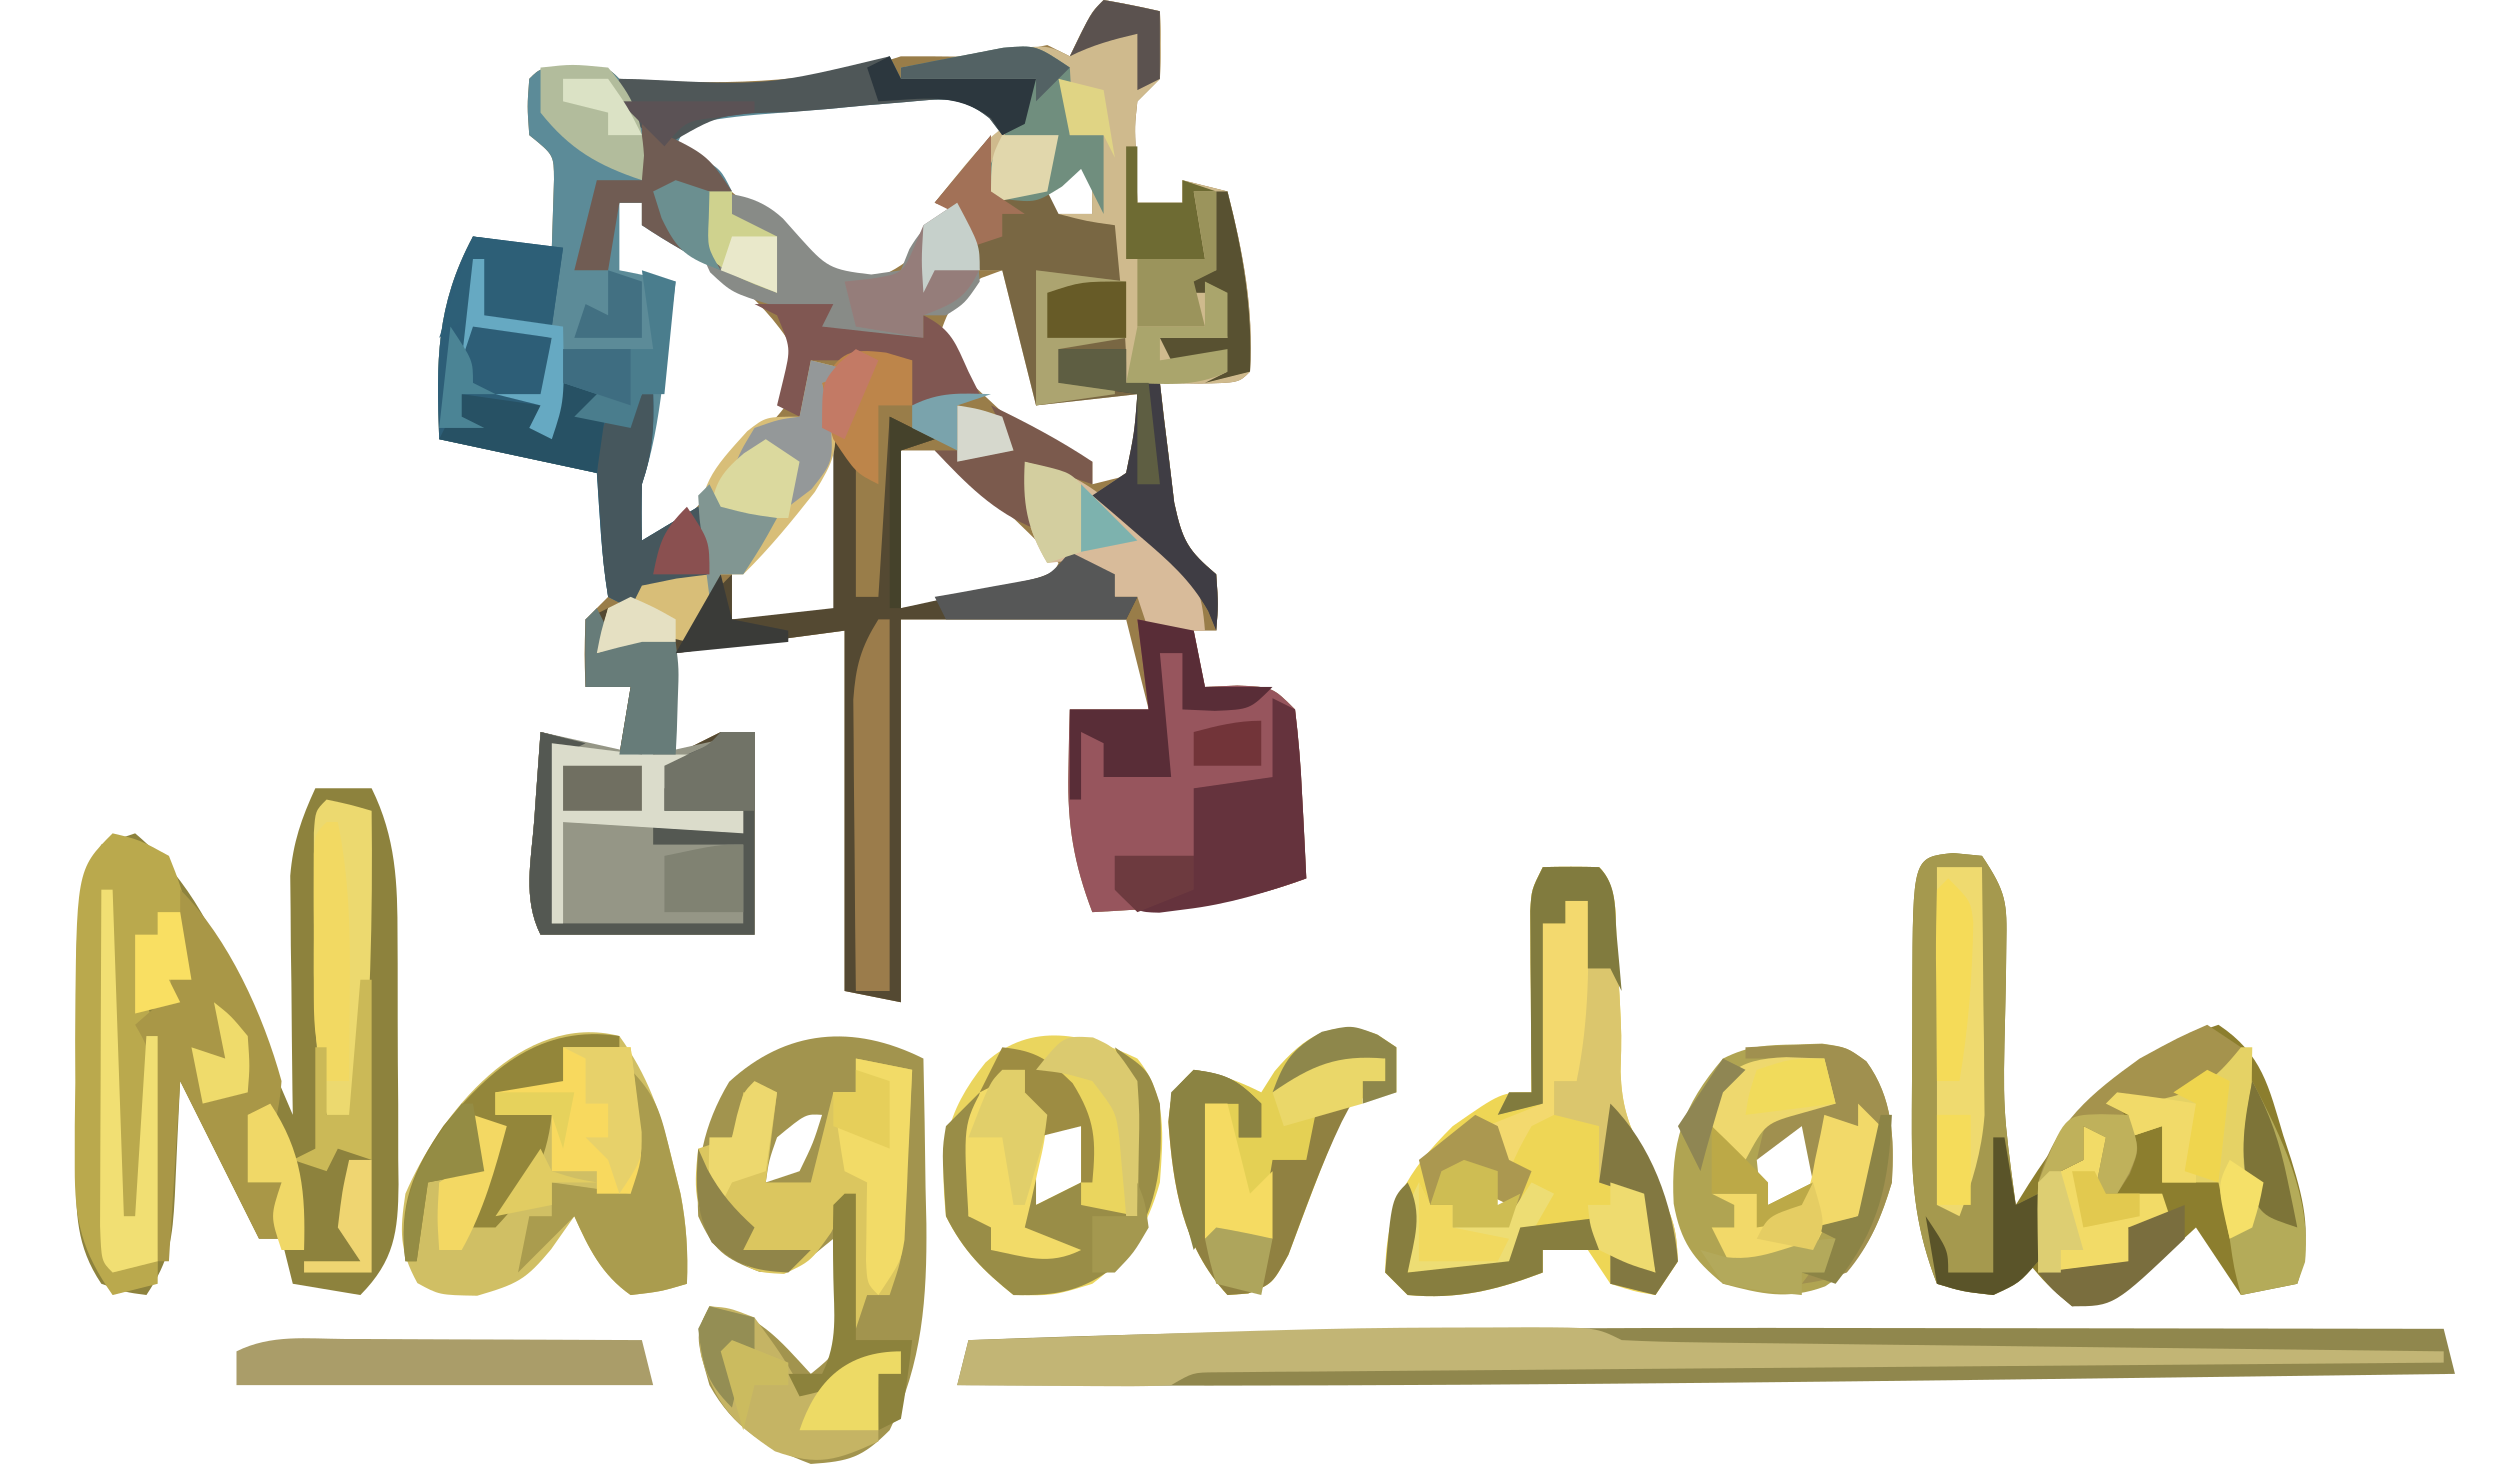 <?xml version="1.0" encoding="UTF-8"?>
<svg version="1.1" xmlns="http://www.w3.org/2000/svg" width="222" height="131">
<path d="M0 0 C1.675 0.286 3.344 0.618 5 1 C5.125 3.875 5.125 3.875 5 7 C4.34 7.66 3.68 8.32 3 9 C2.757 11.211 2.757 11.211 2.875 13.625 C2.893 14.442 2.911 15.26 2.93 16.102 C2.953 16.728 2.976 17.355 3 18 C4.32 18 5.64 18 7 18 C7 17.34 7 16.68 7 16 C8.98 16.495 8.98 16.495 11 17 C12.38 22.434 13.351 27.382 13 33 C12 34 12 34 8.438 34.062 C7.303 34.042 6.169 34.021 5 34 C5.255 36.273 5.53 38.543 5.812 40.812 C5.963 42.077 6.114 43.342 6.27 44.645 C7.01 48.047 7.464 48.85 10 51 C10.188 53.688 10.188 53.688 10 56 C9.34 56 8.68 56 8 56 C8.495 58.475 8.495 58.475 9 61 C9.949 60.959 10.898 60.917 11.875 60.875 C15 61 15 61 17 63 C17.306 65.569 17.511 68.048 17.625 70.625 C17.664 71.331 17.702 72.038 17.742 72.766 C17.836 74.51 17.919 76.255 18 78 C13.644 79.628 9.761 80.341 5.125 80.625 C3.396 80.737 3.396 80.737 1.633 80.852 C0.764 80.901 -0.105 80.95 -1 81 C-2.639 76.703 -3.227 73.216 -3.125 68.625 C-3.107 67.565 -3.089 66.506 -3.07 65.414 C-3.047 64.617 -3.024 63.821 -3 63 C-0.69 63 1.62 63 4 63 C3.34 60.36 2.68 57.72 2 55 C-4.6 55 -11.2 55 -18 55 C-18 66.22 -18 77.44 -18 89 C-19.65 88.67 -21.3 88.34 -23 88 C-23 77.44 -23 66.88 -23 56 C-30.425 56.99 -30.425 56.99 -38 58 C-38 60.97 -38 63.94 -38 67 C-36.02 66.01 -36.02 66.01 -34 65 C-33.01 65 -32.02 65 -31 65 C-31 70.94 -31 76.88 -31 83 C-37.27 83 -43.54 83 -50 83 C-51.607 79.787 -50.825 76.37 -50.562 72.875 C-50.51 72.121 -50.458 71.367 -50.404 70.59 C-50.275 68.726 -50.138 66.863 -50 65 C-47.614 65.576 -45.333 66.222 -43 67 C-42.67 65.02 -42.34 63.04 -42 61 C-43.32 61 -44.64 61 -46 61 C-46.125 58.125 -46.125 58.125 -46 55 C-45.34 54.34 -44.68 53.68 -44 53 C-43.978 50.322 -43.978 50.322 -44.375 47.375 C-44.581 45.601 -44.788 43.828 -45 42 C-49.62 41.01 -54.24 40.02 -59 39 C-59.259 32.016 -59.298 27.183 -56 21 C-53.69 21.33 -51.38 21.66 -49 22 C-48.959 20.721 -48.917 19.442 -48.875 18.125 C-48.84 17.046 -48.84 17.046 -48.805 15.945 C-48.817 13.761 -48.817 13.761 -51 12 C-51.188 9.438 -51.188 9.438 -51 7 C-50 6 -50 6 -47 5.875 C-44 6 -44 6 -43 7 C-35.01 7.569 -25.618 7.539 -18 5 C-16 5 -14 5.002 -12 5.035 C-9.589 4.993 -7.356 4.485 -5 4 C-4.34 4.33 -3.68 4.66 -3 5 C-2.691 4.361 -2.381 3.721 -2.062 3.062 C-1 1 -1 1 0 0 Z M-27.438 8.938 C-28.36 9.037 -29.282 9.137 -30.232 9.24 C-32.489 9.486 -34.745 9.739 -37 10 C-37.33 10.99 -37.66 11.98 -38 13 C-36.861 13.922 -36.861 13.922 -35.699 14.863 C-34.705 15.672 -33.711 16.48 -32.688 17.312 C-31.701 18.113 -30.715 18.914 -29.699 19.738 C-27 22 -27 22 -25.52 23.855 C-23.934 25.283 -23.934 25.283 -21.121 25.055 C-17.127 23.705 -15.388 21.462 -13.062 18.125 C-12.652 17.582 -12.241 17.04 -11.818 16.48 C-10.499 14.719 -10.499 14.719 -9 12 C-9.33 11.01 -9.66 10.02 -10 9 C-16.006 7.822 -21.383 8.236 -27.438 8.938 Z M-5 16 C-5 16.99 -5 17.98 -5 19 C-3.68 19 -2.36 19 -1 19 C-1 17.35 -1 15.7 -1 14 C-2.462 13.908 -2.462 13.908 -5 16 Z M-43 18 C-43.33 19.98 -43.66 21.96 -44 24 C-41.525 24.495 -41.525 24.495 -39 25 C-39.309 27.438 -39.622 29.875 -39.938 32.312 C-40.025 33.003 -40.112 33.693 -40.201 34.404 C-40.592 37.401 -41.042 40.125 -42 43 C-41.722 45.341 -41.395 47.676 -41 50 C-37.54 46.607 -34.261 43.133 -31.125 39.438 C-30.323 38.508 -29.521 37.579 -28.695 36.621 C-26.777 34.213 -26.777 34.213 -27.105 31.812 C-29.518 26.924 -34.754 23.303 -39 20 C-39.66 20 -40.32 20 -41 20 C-41 19.34 -41 18.68 -41 18 C-41.66 18 -42.32 18 -43 18 Z M-9 22 C-9 22.66 -9 23.32 -9 24 C-9.928 24.34 -9.928 24.34 -10.875 24.688 C-13.62 26.383 -13.935 28.029 -15 31 C-13.425 32.488 -11.84 33.965 -10.25 35.438 C-9.368 36.261 -8.487 37.085 -7.578 37.934 C-5.211 39.831 -3.949 40.621 -1 41 C-1 41.66 -1 42.32 -1 43 C0.32 42.67 1.64 42.34 3 42 C3 39.69 3 37.38 3 35 C-1.651 34.731 -1.651 34.731 -6 36 C-6.66 31.38 -7.32 26.76 -8 22 C-8.33 22 -8.66 22 -9 22 Z M-53 32 C-52 34 -52 34 -52 34 Z M-24 40 C-25.562 41.713 -27.075 43.472 -28.562 45.25 C-29.389 46.225 -30.215 47.199 -31.066 48.203 C-33.379 50.982 -33.379 50.982 -33 55 C-31.521 55.027 -30.042 55.046 -28.562 55.062 C-27.327 55.08 -27.327 55.08 -26.066 55.098 C-24.008 55.233 -24.008 55.233 -23 54 C-22.927 51.647 -22.916 49.292 -22.938 46.938 C-22.947 45.647 -22.956 44.357 -22.965 43.027 C-22.976 42.028 -22.988 41.029 -23 40 C-23.33 40 -23.66 40 -24 40 Z M-18 40 C-18 44.62 -18 49.24 -18 54 C-15.876 53.711 -13.751 53.422 -11.562 53.125 C-10.368 52.963 -9.173 52.8 -7.941 52.633 C-6.971 52.424 -6 52.215 -5 52 C-4.67 51.34 -4.34 50.68 -4 50 C-7.492 46.405 -11.007 43.038 -15 40 C-15.99 40 -16.98 40 -18 40 Z M-47 80 C-43 81 -43 81 -43 81 Z " fill="#997D49" transform="translate(98,0)"/>
<path d="M0 0 C1.65 0 3.3 0 5 0 C7.16 4.373 7.307 8.441 7.301 13.223 C7.305 14.005 7.309 14.788 7.314 15.594 C7.319 17.242 7.32 18.89 7.316 20.538 C7.313 23.058 7.336 25.576 7.361 28.096 C7.364 29.701 7.364 31.305 7.363 32.91 C7.372 33.661 7.382 34.412 7.391 35.186 C7.354 39.402 7.018 41.947 4 45 C2.02 44.67 0.04 44.34 -2 44 C-2.33 42.68 -2.66 41.36 -3 40 C-3.66 40 -4.32 40 -5 40 C-7.31 35.38 -9.62 30.76 -12 26 C-12.249 31.13 -12.249 31.13 -12.478 36.261 C-12.684 39.97 -12.902 41.852 -15 45 C-16.875 44.75 -16.875 44.75 -19 44 C-21.256 40.655 -21.258 37.693 -21.266 33.73 C-21.268 32.512 -21.271 31.293 -21.273 30.037 C-21.266 28.767 -21.258 27.496 -21.25 26.188 C-21.258 24.929 -21.265 23.67 -21.273 22.373 C-21.248 10.132 -21.248 10.132 -19 5 C-18.01 4.67 -17.02 4.34 -16 4 C-10.907 8.297 -8.762 13.251 -6.188 19.312 C-5.781 20.244 -5.374 21.175 -4.955 22.135 C-3.959 24.419 -2.975 26.707 -2 29 C-2.01 28.299 -2.021 27.598 -2.032 26.876 C-2.073 23.688 -2.099 20.501 -2.125 17.312 C-2.142 16.21 -2.159 15.107 -2.176 13.971 C-2.182 12.904 -2.189 11.837 -2.195 10.738 C-2.206 9.759 -2.216 8.78 -2.227 7.771 C-1.986 4.829 -1.231 2.668 0 0 Z " fill="#8D823D" transform="translate(28,70)"/>
<path d="M0 0 C1.268 0.124 1.268 0.124 2.562 0.25 C4.742 3.519 4.796 4.375 4.723 8.145 C4.712 9.1 4.701 10.056 4.689 11.041 C4.668 12.038 4.647 13.035 4.625 14.062 C4.414 22.705 4.414 22.705 5.562 31.25 C5.938 30.647 6.313 30.043 6.699 29.422 C11.241 22.33 15.48 17.944 23.562 15.25 C27.469 17.854 28.022 20.774 29.312 25.062 C29.662 26.131 29.662 26.131 30.02 27.221 C31.264 31.248 31.9 34.1 30.562 38.25 C28.087 38.745 28.087 38.745 25.562 39.25 C24.242 37.27 22.922 35.29 21.562 33.25 C21.104 33.672 20.645 34.093 20.172 34.527 C19.558 35.075 18.945 35.623 18.312 36.188 C17.709 36.733 17.106 37.278 16.484 37.84 C14.438 39.341 13.085 40.002 10.562 40.25 C8.312 38.312 8.312 38.312 6.562 36.25 C6.171 36.766 5.779 37.281 5.375 37.812 C4.777 38.287 4.179 38.761 3.562 39.25 C0.875 38.938 0.875 38.938 -1.438 38.25 C-3.22 33.653 -3.684 29.836 -3.668 24.918 C-3.668 24.241 -3.667 23.564 -3.667 22.866 C-3.664 21.446 -3.656 20.027 -3.643 18.608 C-3.625 16.426 -3.623 14.246 -3.623 12.064 C-3.581 0.367 -3.581 0.367 0 0 Z " fill="#8C7E2E" transform="translate(173.438,75.75)"/>
<path d="M0 0 C1.32 0.66 2.64 1.32 4 2 C3.01 2.33 2.02 2.66 1 3 C1 7.62 1 12.24 1 17 C3.083 16.546 5.166 16.093 7.312 15.625 C8.484 15.37 9.656 15.115 10.863 14.852 C14.129 14.143 14.129 14.143 17 12 C17.99 12.66 18.98 13.32 20 14 C20 14.66 20 15.32 20 16 C20.66 16 21.32 16 22 16 C21.67 16.66 21.34 17.32 21 18 C14.4 18 7.8 18 1 18 C1 29.22 1 40.44 1 52 C-0.65 51.67 -2.3 51.34 -4 51 C-4 40.44 -4 29.88 -4 19 C-8.95 19.66 -13.9 20.32 -19 21 C-19 23.97 -19 26.94 -19 30 C-17.68 29.34 -16.36 28.68 -15 28 C-14.01 28 -13.02 28 -12 28 C-12 33.94 -12 39.88 -12 46 C-18.27 46 -24.54 46 -31 46 C-32.607 42.787 -31.825 39.37 -31.562 35.875 C-31.484 34.744 -31.484 34.744 -31.404 33.59 C-31.275 31.726 -31.138 29.863 -31 28 C-28.614 28.576 -26.333 29.222 -24 30 C-23.67 28.02 -23.34 26.04 -23 24 C-24.32 24 -25.64 24 -27 24 C-27 22.02 -27 20.04 -27 18 C-26.34 17.67 -25.68 17.34 -25 17 C-25.33 18.32 -25.66 19.64 -26 21 C-25.01 20.67 -24.02 20.34 -23 20 C-22.67 19.34 -22.34 18.68 -22 18 C-20.68 18.66 -19.36 19.32 -18 20 C-17.711 19.381 -17.422 18.762 -17.125 18.125 C-16 16 -16 16 -14 14 C-14 15.32 -14 16.64 -14 18 C-11.03 17.67 -8.06 17.34 -5 17 C-5 12.05 -5 7.1 -5 2 C-4.34 1.67 -3.68 1.34 -3 1 C-3 5.95 -3 10.9 -3 16 C-2.34 16 -1.68 16 -1 16 C-0.67 10.72 -0.34 5.44 0 0 Z M-28 43 C-24 44 -24 44 -24 44 Z " fill="#544932" transform="translate(79,37)"/>
<path d="M0 0 C0.495 0.99 0.495 0.99 1 2 C4.96 2 8.92 2 13 2 C12.67 3.32 12.34 4.64 12 6 C11.34 6.33 10.68 6.66 10 7 C9.623 6.503 9.246 6.007 8.858 5.495 C6.228 3.379 4.596 3.793 1.273 4.074 C0.16 4.165 -0.954 4.256 -2.102 4.35 C-3.264 4.461 -4.427 4.573 -5.625 4.688 C-6.795 4.78 -7.966 4.872 -9.172 4.967 C-13.607 5.329 -13.607 5.329 -18 6 C-18.33 6.66 -18.66 7.32 -19 8 C-18.361 8.289 -17.721 8.578 -17.062 8.875 C-15 10 -15 10 -14 12 C-14.99 12 -15.98 12 -17 12 C-16.34 14.31 -15.68 16.62 -15 19 C-17.494 17.796 -19.681 16.546 -22 15 C-22 14.34 -22 13.68 -22 13 C-22.66 13 -23.32 13 -24 13 C-24 14.98 -24 16.96 -24 19 C-22.35 19.33 -20.7 19.66 -19 20 C-19.309 22.438 -19.622 24.875 -19.938 27.312 C-20.025 28.003 -20.112 28.693 -20.201 29.404 C-20.592 32.401 -21.042 35.125 -22 38 C-22.039 39.666 -22.045 41.334 -22 43 C-20.35 42.01 -18.7 41.02 -17 40 C-16.67 41.98 -16.34 43.96 -16 46 C-16.969 46.124 -17.939 46.248 -18.938 46.375 C-19.948 46.581 -20.959 46.788 -22 47 C-22.33 47.66 -22.66 48.32 -23 49 C-23.66 48.67 -24.32 48.34 -25 48 C-25.604 44.349 -25.745 40.696 -26 37 C-30.62 36.01 -35.24 35.02 -40 34 C-40.259 27.016 -40.298 22.183 -37 16 C-34.69 16.33 -32.38 16.66 -30 17 C-29.959 15.721 -29.918 14.443 -29.875 13.125 C-29.84 12.046 -29.84 12.046 -29.805 10.945 C-29.817 8.761 -29.817 8.761 -32 7 C-32.188 4.438 -32.188 4.438 -32 2 C-31 1 -31 1 -28 0.875 C-25 1 -25 1 -24 2 C-16.884 2.507 -6.438 3.219 0 0 Z M-34 27 C-33 29 -33 29 -33 29 Z " fill="#5C8B98" transform="translate(79,5)"/>
<path d="M0 0 C1.675 0.286 3.344 0.618 5 1 C5.125 3.875 5.125 3.875 5 7 C4.34 7.66 3.68 8.32 3 9 C2.757 11.211 2.757 11.211 2.875 13.625 C2.902 14.851 2.902 14.851 2.93 16.102 C2.953 16.728 2.976 17.355 3 18 C4.32 18 5.64 18 7 18 C7 17.34 7 16.68 7 16 C8.32 16.33 9.64 16.66 11 17 C12.38 22.434 13.351 27.382 13 33 C12 34 12 34 8.438 34.062 C7.303 34.042 6.169 34.021 5 34 C5.255 36.273 5.53 38.543 5.812 40.812 C5.963 42.077 6.114 43.342 6.27 44.645 C7.01 48.047 7.464 48.85 10 51 C10.188 53.688 10.188 53.688 10 56 C9.765 55.428 9.531 54.855 9.289 54.266 C7.706 51.483 5.801 49.829 3.375 47.75 C2.558 47.044 1.74 46.337 0.898 45.609 C0.272 45.078 -0.355 44.547 -1 44 C-0.01 43.34 0.98 42.68 2 42 C2.736 38.432 2.736 38.432 3 35 C-1.455 35.495 -1.455 35.495 -6 36 C-6.99 32.04 -7.98 28.08 -9 24 C-9.66 24 -10.32 24 -11 24 C-11.289 23.196 -11.578 22.391 -11.875 21.562 C-12.733 18.867 -12.733 18.867 -15 18 C-10.375 12.25 -10.375 12.25 -7 10 C-6.67 9.01 -6.34 8.02 -6 7 C-9.96 7 -13.92 7 -18 7 C-18 6.67 -18 6.34 -18 6 C-15.876 5.638 -13.751 5.286 -11.625 4.938 C-9.85 4.642 -9.85 4.642 -8.039 4.34 C-5 4 -5 4 -3 5 C-2.691 4.361 -2.381 3.721 -2.062 3.062 C-1 1 -1 1 0 0 Z M-5 16 C-5 16.99 -5 17.98 -5 19 C-3.68 19 -2.36 19 -1 19 C-1 17.35 -1 15.7 -1 14 C-2.462 13.908 -2.462 13.908 -5 16 Z " fill="#CFBA8D" transform="translate(98,0)"/>
<path d="M0 0 C5.627 0.01 11.253 0.015 16.88 0.02 C27.82 0.03 38.76 0.047 49.7 0.069 C50.03 1.389 50.36 2.709 50.7 4.069 C37.533 4.241 24.367 4.407 11.2 4.569 C9.747 4.586 9.747 4.586 8.265 4.605 C-21.925 4.973 -52.108 5.225 -82.3 5.069 C-81.97 3.749 -81.64 2.429 -81.3 1.069 C-54.198 0.007 -27.119 -0.056 0 0 Z " fill="#90874D" transform="translate(167.3,117.931)"/>
<path d="M0 0 C0.088 3.812 0.141 7.624 0.188 11.438 C0.213 12.507 0.238 13.576 0.264 14.678 C0.324 21.224 -0.078 27.044 -3 33 C-5.45 35.45 -6.566 35.766 -10 36 C-14.113 34.437 -16.833 32.878 -19 29 C-20.273 24.545 -20.273 24.545 -19 22 C-14.752 22.472 -12.8 24.967 -10 28 C-7.757 26.188 -7.757 26.188 -7.805 23.617 C-7.828 22.712 -7.851 21.807 -7.875 20.875 C-7.893 19.965 -7.911 19.055 -7.93 18.117 C-7.953 17.419 -7.976 16.72 -8 16 C-8.607 16.496 -9.214 16.993 -9.84 17.504 C-12 19 -12 19 -14.562 18.938 C-17.699 17.731 -18.61 17.089 -20 14 C-20.212 9.461 -19.582 5.977 -17.25 2.062 C-12.183 -2.583 -6.252 -3.126 0 0 Z M-13 7 C-13.724 9.059 -13.724 9.059 -14 11 C-13.01 10.67 -12.02 10.34 -11 10 C-9.781 7.496 -9.781 7.496 -9 5 C-10.462 4.908 -10.462 4.908 -13 7 Z " fill="#A2944E" transform="translate(82,94)"/>
<path d="M0 0 C1.666 -0.043 3.334 -0.041 5 0 C6.895 1.895 6.395 5.148 6.562 7.688 C6.688 9.519 6.688 9.519 6.816 11.387 C7 15 7 15 6.906 18.172 C7.006 21.18 7.597 22.895 8.938 25.562 C11.802 31.627 11.802 31.627 12 35 C11.34 35.99 10.68 36.98 10 38 C8.125 37.688 8.125 37.688 6 37 C5.34 36.01 4.68 35.02 4 34 C2.68 34 1.36 34 0 34 C0 34.66 0 35.32 0 36 C-4.152 37.582 -7.547 38.405 -12 38 C-12.66 37.34 -13.32 36.68 -14 36 C-13.886 30.087 -12.137 27.137 -8 23 C-3.7 20 -3.7 20 -1 20 C-1.012 18.724 -1.023 17.448 -1.035 16.133 C-1.045 14.464 -1.054 12.794 -1.062 11.125 C-1.071 10.283 -1.079 9.441 -1.088 8.574 C-1.091 7.769 -1.094 6.963 -1.098 6.133 C-1.103 5.389 -1.108 4.646 -1.114 3.879 C-1 2 -1 2 0 0 Z M-5 29 C-5.33 29.66 -5.66 30.32 -6 31 C-5.01 30.67 -4.02 30.34 -3 30 C-3.66 29.67 -4.32 29.34 -5 29 Z " fill="#EED655" transform="translate(137,77)"/>
<path d="M0 0 C2.513 3.487 3.686 6.847 4.688 11 C4.939 12.011 5.19 13.021 5.449 14.062 C5.962 16.795 6.107 19.23 6 22 C3.688 22.688 3.688 22.688 1 23 C-1.585 21.181 -2.724 18.846 -4 16 C-4.681 16.969 -5.361 17.939 -6.062 18.938 C-8.314 21.645 -9.021 22.006 -12.625 23.062 C-16 23 -16 23 -17.938 21.938 C-19.555 18.987 -19.505 17.346 -19 14 C-15.919 6.854 -8.642 -2.211 0 0 Z " fill="#D0BF64" transform="translate(55,92)"/>
<path d="M0 0 C1.65 0.33 3.3 0.66 5 1 C5.33 2.65 5.66 4.3 6 6 C7.423 5.938 7.423 5.938 8.875 5.875 C12 6 12 6 14 8 C14.306 10.569 14.511 13.048 14.625 15.625 C14.664 16.331 14.702 17.038 14.742 17.766 C14.836 19.51 14.919 21.255 15 23 C10.644 24.628 6.761 25.341 2.125 25.625 C0.973 25.7 -0.18 25.775 -1.367 25.852 C-2.236 25.901 -3.105 25.95 -4 26 C-5.639 21.703 -6.227 18.216 -6.125 13.625 C-6.107 12.565 -6.089 11.506 -6.07 10.414 C-6.047 9.617 -6.024 8.821 -6 8 C-3.69 8 -1.38 8 1 8 C0.67 5.36 0.34 2.72 0 0 Z " fill="#97555D" transform="translate(101,55)"/>
<path d="M0 0 C0.33 0 0.66 0 1 0 C1 2.31 1 4.62 1 7 C3.97 6.34 6.94 5.68 10 5 C10 10.94 10 16.88 10 23 C3.73 23 -2.54 23 -9 23 C-10.607 19.787 -9.825 16.37 -9.562 12.875 C-9.51 12.121 -9.458 11.367 -9.404 10.59 C-9.275 8.726 -9.138 6.863 -9 5 C-4.545 5.99 -4.545 5.99 0 7 C0 4.69 0 2.38 0 0 Z M-6 20 C-2 21 -2 21 -2 21 Z " fill="#959686" transform="translate(57,60)"/>
<path d="M0 0 C2.679 3.287 2.286 6.919 2 11 C0.888 14.985 -0.687 17.493 -4 20 C-7.438 21.062 -7.438 21.062 -11 21 C-13.678 18.846 -15.463 17.075 -17 14 C-17.583 8.269 -17.164 4.887 -13.488 0.352 C-9.39 -3.37 -4.592 -2.192 0 0 Z M-8 6 C-9.356 7.125 -9.356 7.125 -9.062 10.062 C-9.042 11.032 -9.021 12.001 -9 13 C-7.68 12.34 -6.36 11.68 -5 11 C-5 9.35 -5 7.7 -5 6 C-5.99 6 -6.98 6 -8 6 Z " fill="#EAD55E" transform="translate(101,94)"/>
<path d="M0 0 C0.782 -0.026 1.565 -0.052 2.371 -0.078 C4.562 0.25 4.562 0.25 6.289 1.504 C8.664 4.76 8.778 8.312 8.562 12.25 C7.406 16.071 6.075 19.287 2.637 21.477 C-0.696 22.719 -3.052 22.157 -6.438 21.25 C-9.076 19.085 -10.212 17.51 -10.816 14.129 C-11.1 8.707 -10.038 5.485 -6.438 1.25 C-4.111 0.087 -2.59 0.051 0 0 Z M-0.438 6.25 C-2.086 8.002 -2.086 8.002 -3.438 10.25 C-3.22 12.458 -3.22 12.458 -2.438 14.25 C-1.117 13.59 0.203 12.93 1.562 12.25 C1.562 10.6 1.562 8.95 1.562 7.25 C0.902 6.92 0.242 6.59 -0.438 6.25 Z " fill="#B0A452" transform="translate(159.438,92.75)"/>
<path d="M0 0 C1.268 0.124 1.268 0.124 2.562 0.25 C4.742 3.519 4.796 4.375 4.723 8.145 C4.712 9.1 4.701 10.056 4.689 11.041 C4.668 12.038 4.647 13.035 4.625 14.062 C4.414 22.705 4.414 22.705 5.562 31.25 C6.223 30.92 6.883 30.59 7.562 30.25 C7.812 33.062 7.812 33.062 7.562 36.25 C5.875 38.188 5.875 38.188 3.562 39.25 C0.812 38.938 0.812 38.938 -1.438 38.25 C-3.22 33.653 -3.684 29.836 -3.668 24.918 C-3.668 24.241 -3.667 23.564 -3.667 22.866 C-3.664 21.446 -3.656 20.027 -3.643 18.608 C-3.625 16.426 -3.623 14.246 -3.623 12.064 C-3.581 0.367 -3.581 0.367 0 0 Z " fill="#A5994E" transform="translate(173.438,75.75)"/>
<path d="M0 0 C2.375 0.562 2.375 0.562 5 2 C6.616 5.968 7.512 8.917 6 13 C6 13.66 6 14.32 6 15 C5.01 15 4.02 15 3 15 C3.33 15.99 3.66 16.98 4 18 C4.082 19.7 4.107 21.403 4.098 23.105 C4.094 24.088 4.091 25.071 4.088 26.084 C4.08 27.108 4.071 28.132 4.062 29.188 C4.058 30.223 4.053 31.259 4.049 32.326 C4.037 34.884 4.021 37.442 4 40 C2.02 40.495 2.02 40.495 0 41 C-2.759 37.074 -3.376 34.405 -3.363 29.633 C-3.363 28.417 -3.362 27.202 -3.361 25.949 C-3.345 24.687 -3.329 23.425 -3.312 22.125 C-3.316 20.871 -3.319 19.616 -3.322 18.324 C-3.234 3.234 -3.234 3.234 0 0 Z " fill="#BAA94D" transform="translate(10,74)"/>
<path d="M0 0 C0.557 0.371 1.114 0.743 1.688 1.125 C1.688 2.445 1.688 3.765 1.688 5.125 C0.759 5.249 0.759 5.249 -0.188 5.375 C-2.424 5.909 -2.424 5.909 -3.297 7.785 C-4.973 11.647 -6.421 15.601 -7.898 19.543 C-9.312 22.125 -9.312 22.125 -11.477 22.988 C-12.082 23.033 -12.688 23.079 -13.312 23.125 C-17.333 18.739 -18.136 13.509 -18.562 7.75 C-18.312 5.125 -18.312 5.125 -16.312 3.125 C-14.05 3.479 -12.362 4.1 -10.312 5.125 C-9.921 4.506 -9.529 3.888 -9.125 3.25 C-6.475 0.143 -4.005 -1.515 0 0 Z " fill="#E4D054" transform="translate(122.312,91.875)"/>
<path d="M0 0 C1.349 -0.007 1.349 -0.007 2.725 -0.014 C8.751 0.001 8.751 0.001 11 1.125 C13.307 1.246 15.618 1.303 17.928 1.33 C18.641 1.34 19.353 1.35 20.087 1.36 C22.446 1.392 24.805 1.417 27.164 1.441 C28.798 1.462 30.432 1.483 32.066 1.504 C36.369 1.56 40.673 1.609 44.977 1.657 C49.368 1.707 53.758 1.763 58.148 1.818 C66.766 1.926 75.383 2.027 84 2.125 C84 2.455 84 2.785 84 3.125 C83.43 3.129 82.86 3.133 82.272 3.138 C68.41 3.241 54.548 3.35 40.686 3.464 C33.982 3.52 27.279 3.573 20.575 3.622 C14.111 3.67 7.646 3.722 1.182 3.778 C-1.289 3.798 -3.761 3.817 -6.232 3.834 C-9.682 3.858 -13.133 3.888 -16.583 3.92 C-18.13 3.928 -18.13 3.928 -19.707 3.937 C-20.644 3.947 -21.58 3.957 -22.546 3.967 C-23.771 3.976 -23.771 3.976 -25.02 3.986 C-27.076 4.003 -27.076 4.003 -29 5.125 C-30.448 5.208 -31.901 5.232 -33.352 5.223 C-34.202 5.219 -35.053 5.216 -35.93 5.213 C-36.819 5.205 -37.709 5.196 -38.625 5.188 C-39.522 5.183 -40.419 5.178 -41.344 5.174 C-43.563 5.162 -45.781 5.146 -48 5.125 C-47.67 3.805 -47.34 2.485 -47 1.125 C-13.895 0.029 -13.895 0.029 0 0 Z " fill="#C2B575" transform="translate(133,117.875)"/>
<path d="M0 0 C2.64 0.33 5.28 0.66 8 1 C7.67 3.31 7.34 5.62 7 8 C4.69 7.67 2.38 7.34 0 7 C2.308 8.154 4.472 8.534 7 9 C6.707 11.051 6.414 13.102 6.121 15.152 C6.081 15.762 6.041 16.372 6 17 C6.33 17.33 6.66 17.66 7 18 C7.33 16.35 7.66 14.7 8 13 C10.867 13.573 11.861 13.861 14 16 C14.66 15.34 15.32 14.68 16 14 C16.082 17.044 15.976 19.072 15 22 C14.961 23.666 14.955 25.334 15 27 C16.65 26.01 18.3 25.02 20 24 C20.33 25.98 20.66 27.96 21 30 C20.031 30.124 19.061 30.247 18.062 30.375 C17.052 30.581 16.041 30.788 15 31 C14.67 31.66 14.34 32.32 14 33 C13.34 32.67 12.68 32.34 12 32 C11.396 28.349 11.255 24.696 11 21 C6.38 20.01 1.76 19.02 -3 18 C-3.259 11.016 -3.298 6.183 0 0 Z M3 11 C4 13 4 13 4 13 Z " fill="#2D5E77" transform="translate(42,21)"/>
<path d="M0 0 C0 1.667 0 3.333 0 5 C1.65 5 3.3 5 5 5 C5.33 5.66 5.66 6.32 6 7 C8.527 7.656 8.527 7.656 11 8 C11.168 9.771 11.335 11.542 11.5 13.312 C11.593 14.299 11.686 15.285 11.781 16.301 C12 19 12 19 12 22 C12.99 22 13.98 22 15 22 C15.164 23.464 15.164 23.464 15.332 24.957 C15.491 26.229 15.649 27.502 15.812 28.812 C15.963 30.077 16.114 31.342 16.27 32.645 C17.01 36.047 17.464 36.85 20 39 C20.188 41.688 20.188 41.688 20 44 C19.765 43.428 19.531 42.855 19.289 42.266 C17.706 39.483 15.801 37.829 13.375 35.75 C12.558 35.044 11.74 34.337 10.898 33.609 C10.272 33.078 9.645 32.547 9 32 C9.99 31.34 10.98 30.68 12 30 C12.736 26.432 12.736 26.432 13 23 C10.03 23.33 7.06 23.66 4 24 C3.01 20.04 2.02 16.08 1 12 C0.34 12 -0.32 12 -1 12 C-1.289 11.196 -1.577 10.391 -1.875 9.562 C-2.733 6.867 -2.733 6.867 -5 6 C-3.35 4.02 -1.7 2.04 0 0 Z " fill="#796743" transform="translate(88,12)"/>
<path d="M0 0 C1.65 0.33 3.3 0.66 5 1 C4.859 3.771 4.713 6.542 4.562 9.312 C4.523 10.098 4.484 10.884 4.443 11.693 C4.401 12.451 4.36 13.208 4.316 13.988 C4.28 14.685 4.243 15.381 4.205 16.099 C4 18 4 18 3 21 C2.34 21 1.68 21 1 21 C0.67 21.99 0.34 22.98 0 24 C-0.33 20.37 -0.66 16.74 -1 13 C-1.392 13.804 -1.784 14.609 -2.188 15.438 C-4 18 -4 18 -6.375 19.125 C-9 19 -9 19 -11.812 16.938 C-14.31 13.583 -14.474 12.077 -14 8 C-13.01 7.67 -12.02 7.34 -11 7 C-10.267 4.985 -10.267 4.985 -10 3 C-9.01 3 -8.02 3 -7 3 C-7.33 5.64 -7.66 8.28 -8 11 C-6.68 11 -5.36 11 -4 11 C-3.34 8.36 -2.68 5.72 -2 3 C-1.34 3 -0.68 3 0 3 C0 2.01 0 1.02 0 0 Z " fill="#DBC65F" transform="translate(76,94)"/>
<path d="M0 0 C3.007 0.143 5.25 0.309 7.523 2.402 C8.011 2.95 8.498 3.498 9 4.062 C11.357 6.675 11.651 6.961 15.375 7.375 C16.674 7.189 16.674 7.189 18 7 C18.247 6.381 18.495 5.763 18.75 5.125 C20.206 2.649 21.378 2.049 24 1 C24.688 4.312 24.688 4.312 25 8 C23.688 9.938 23.688 9.938 22 11 C21.34 11 20.68 11 20 11 C20 11.66 20 12.32 20 13 C17.03 13 14.06 13 11 13 C10.67 12.34 10.34 11.68 10 11 C8.886 10.711 7.772 10.422 6.625 10.125 C3 9 3 9 1.062 7.188 C-0.187 4.615 -0.235 2.826 0 0 Z " fill="#888B87" transform="translate(62,17)"/>
<path d="M0 0 C4.291 4.291 7.389 11.137 9 17 C8.753 20.505 7.858 23.033 6 26 C6.99 26 7.98 26 9 26 C9 27.65 9 29.3 9 31 C8.34 31 7.68 31 7 31 C4.69 26.38 2.38 21.76 0 17 C-0.33 22.28 -0.66 27.56 -1 33 C-1.33 33 -1.66 33 -2 33 C-2.025 32.435 -2.05 31.87 -2.076 31.288 C-2.192 28.733 -2.315 26.179 -2.438 23.625 C-2.477 22.736 -2.516 21.846 -2.557 20.93 C-2.619 19.654 -2.619 19.654 -2.684 18.352 C-2.72 17.566 -2.757 16.781 -2.795 15.971 C-2.891 13.925 -2.891 13.925 -4 12 C-3.505 11.567 -3.01 11.134 -2.5 10.688 C-0.668 9.003 -0.668 9.003 -1 6 C-0.67 6.33 -0.34 6.66 0 7 C0 4.69 0 2.38 0 0 Z " fill="#A99747" transform="translate(16,79)"/>
<path d="M0 0 C1.32 0.33 2.64 0.66 4 1 C3.01 1.33 2.02 1.66 1 2 C1.33 2.949 1.66 3.897 2 4.875 C2.486 7.947 2.013 8.979 0.355 11.691 C-1.671 14.258 -3.664 16.71 -6 19 C-6.66 19 -7.32 19 -8 19 C-8.309 19.619 -8.619 20.238 -8.938 20.875 C-9.625 22.25 -10.312 23.625 -11 25 C-12.32 24.67 -13.64 24.34 -15 24 C-15 24.66 -15 25.32 -15 26 C-16.32 26 -17.64 26 -19 26 C-18.67 24.68 -18.34 23.36 -18 22 C-17.34 22 -16.68 22 -16 22 C-15.67 21.01 -15.34 20.02 -15 19 C-13.02 19 -11.04 19 -9 19 C-9.289 17.989 -9.578 16.979 -9.875 15.938 C-10.03 11.052 -8.792 9.765 -5.641 6.285 C-4 5 -4 5 -1 5 C-0.67 3.35 -0.34 1.7 0 0 Z " fill="#D8BE78" transform="translate(72,32)"/>
<path d="M0 0 C1.128 0.002 1.128 0.002 2.278 0.004 C4.683 0.01 7.088 0.022 9.492 0.035 C11.121 0.04 12.75 0.045 14.379 0.049 C18.375 0.06 22.371 0.077 26.367 0.098 C26.862 2.078 26.862 2.078 27.367 4.098 C15.157 4.098 2.947 4.098 -9.633 4.098 C-9.633 3.108 -9.633 2.118 -9.633 1.098 C-6.567 -0.435 -3.362 -0.024 0 0 Z " fill="#AA9D69" transform="translate(30.633,118.902)"/>
<path d="M0 0 C1.666 -0.043 3.334 -0.041 5 0 C6.895 1.895 6.395 5.148 6.562 7.688 C6.646 8.908 6.73 10.129 6.816 11.387 C7 15 7 15 6.906 18.172 C7.006 21.18 7.597 22.895 8.938 25.562 C11.802 31.627 11.802 31.627 12 35 C11.34 35.99 10.68 36.98 10 38 C8.68 37.67 7.36 37.34 6 37 C6 36.01 6 35.02 6 34 C7.32 34.66 8.64 35.32 10 36 C9.23 32.512 9.23 32.512 8 29 C7.01 28.67 6.02 28.34 5 28 C5 26.35 5 24.7 5 23 C3.68 22.67 2.36 22.34 1 22 C1 21.01 1 20.02 1 19 C1.66 19 2.32 19 3 19 C3.33 13.72 3.66 8.44 4 3 C3.34 3 2.68 3 2 3 C2 3.66 2 4.32 2 5 C1.34 5 0.68 5 0 5 C0 10.28 0 15.56 0 21 C-1.32 21.33 -2.64 21.66 -4 22 C-3.67 21.34 -3.34 20.68 -3 20 C-2.34 20 -1.68 20 -1 20 C-1.012 18.724 -1.023 17.448 -1.035 16.133 C-1.045 14.464 -1.054 12.794 -1.062 11.125 C-1.071 10.283 -1.079 9.441 -1.088 8.574 C-1.091 7.769 -1.094 6.963 -1.098 6.133 C-1.103 5.389 -1.108 4.646 -1.114 3.879 C-1 2 -1 2 0 0 Z " fill="#DBC66D" transform="translate(137,77)"/>
<path d="M0 0 C3 2 3 2 4 5 C4.323 10.81 3.82 14.574 0.312 19.25 C-2.879 21.665 -5.011 22.07 -9 22 C-11.678 19.846 -13.463 18.075 -15 15 C-15.368 9.21 -15.368 9.21 -15 7 C-14.01 6.01 -13.02 5.02 -12 4 C-12.33 7.63 -12.66 11.26 -13 15 C-12.01 15.33 -11.02 15.66 -10 16 C-9.34 16.66 -8.68 17.32 -8 18 C-6.68 18 -5.36 18 -4 18 C-5.65 17.67 -7.3 17.34 -9 17 C-8.67 14.03 -8.34 11.06 -8 8 C-7.67 8 -7.34 8 -7 8 C-7 9.98 -7 11.96 -7 14 C-5.68 13.34 -4.36 12.68 -3 12 C-3 12.66 -3 13.32 -3 14 C-1.35 14.33 0.3 14.66 2 15 C1.859 13.062 1.712 11.125 1.562 9.188 C1.481 8.109 1.4 7.03 1.316 5.918 C1.098 2.94 1.098 2.94 0 0 Z " fill="#998D47" transform="translate(99,93)"/>
<path d="M0 0 C0.66 0.33 1.32 0.66 2 1 C2.312 3.549 2.513 6.004 2.625 8.562 C2.664 9.273 2.702 9.984 2.742 10.717 C2.837 12.477 2.919 14.239 3 16 C-0.586 17.264 -3.97 18.307 -7.75 18.75 C-8.508 18.848 -9.266 18.946 -10.047 19.047 C-12 19 -12 19 -14 17 C-14 16.01 -14 15.02 -14 14 C-11.69 14 -9.38 14 -7 14 C-7 12.68 -7 11.36 -7 10 C-7 9.34 -7 8.68 -7 8 C-3.535 7.505 -3.535 7.505 0 7 C0 4.69 0 2.38 0 0 Z " fill="#65333D" transform="translate(113,62)"/>
<path d="M0 0 C2.062 0.438 2.062 0.438 4 1 C4.117 10.402 3.885 19.629 3 29 C2.01 28.67 1.02 28.34 0 28 C-1.188 22.388 -1.148 16.894 -1.125 11.188 C-1.129 10.221 -1.133 9.255 -1.137 8.26 C-1.135 7.343 -1.134 6.425 -1.133 5.48 C-1.132 4.644 -1.131 3.808 -1.129 2.946 C-1 1 -1 1 0 0 Z " fill="#ECD96F" transform="translate(29,71)"/>
<path d="M0 0 C1.75 0.125 1.75 0.125 4 1 C6.25 4.062 6.25 4.062 8 7 C10.929 6.372 13.361 5.414 16 4 C16.33 4.66 16.66 5.32 17 6 C16.34 6 15.68 6 15 6 C15 7.98 15 9.96 15 12 C11.319 13.665 9.696 14.246 5.812 12.875 C2.135 10.424 0.466 8.632 -0.75 4.375 C-1 2 -1 2 0 0 Z " fill="#C5B464" transform="translate(63,116)"/>
<path d="M0 0 C1.32 0 2.64 0 4 0 C4.058 4.042 4.094 8.083 4.125 12.125 C4.142 13.267 4.159 14.409 4.176 15.586 C4.182 16.695 4.189 17.803 4.195 18.945 C4.206 19.961 4.216 20.977 4.227 22.024 C3.978 25.283 3.149 27.951 2 31 C1.34 30.67 0.68 30.34 0 30 C0 20.1 0 10.2 0 0 Z " fill="#EFDA6F" transform="translate(172,77)"/>
<path d="M0 0 C2.935 0.367 3.864 0.864 6 3 C6 3.99 6 4.98 6 6 C5.34 6 4.68 6 4 6 C4 5.01 4 4.02 4 3 C3.01 3 2.02 3 1 3 C1.33 6.63 1.66 10.26 2 14 C3.32 14 4.64 14 6 14 C6.33 12.02 6.66 10.04 7 8 C7.99 8 8.98 8 10 8 C10.33 6.35 10.66 4.7 11 3 C11.99 3 12.98 3 14 3 C13.578 3.799 13.578 3.799 13.148 4.613 C11.308 8.439 9.904 12.444 8.414 16.418 C7 19 7 19 4.836 19.863 C4.23 19.908 3.624 19.954 3 20 C-1.02 15.614 -1.823 10.384 -2.25 4.625 C-2 2 -2 2 0 0 Z " fill="#908141" transform="translate(106,95)"/>
<path d="M0 0 C1.98 0.495 1.98 0.495 4 1 C3.01 1.495 3.01 1.495 2 2 C1.687 4.558 1.488 6.996 1.375 9.562 C1.251 12.017 1.127 14.471 1 17 C6.61 17 12.22 17 18 17 C18 14.69 18 12.38 18 10 C15.36 10 12.72 10 10 10 C10 9.34 10 8.68 10 8 C15.75 7.875 15.75 7.875 18 9 C18 8.34 18 7.68 18 7 C15.69 7 13.38 7 11 7 C11 5.68 11 4.36 11 3 C13.75 1.527 15.896 0.776 19 0 C19 5.94 19 11.88 19 18 C12.73 18 6.46 18 0 18 C-1.607 14.787 -0.825 11.37 -0.562 7.875 C-0.51 7.121 -0.458 6.367 -0.404 5.59 C-0.275 3.726 -0.138 1.863 0 0 Z " fill="#545852" transform="translate(48,65)"/>
<path d="M0 0 C2.512 2.512 2.787 4.379 3.625 7.812 C3.885 8.85 4.146 9.888 4.414 10.957 C4.949 13.736 5.115 16.182 5 19 C2.688 19.688 2.688 19.688 0 20 C-2.585 18.181 -3.724 15.846 -5 13 C-6.65 14.65 -8.3 16.3 -10 18 C-9.67 16.35 -9.34 14.7 -9 13 C-8.34 13 -7.68 13 -7 13 C-7 12.01 -7 11.02 -7 10 C-4.69 10.33 -2.38 10.66 0 11 C0 7.37 0 3.74 0 0 Z " fill="#AA9C4E" transform="translate(56,95)"/>
<path d="M0 0 C1.98 0 3.96 0 6 0 C5.988 0.748 5.977 1.495 5.965 2.266 C5.956 3.25 5.947 4.235 5.938 5.25 C5.926 6.225 5.914 7.199 5.902 8.203 C5.988 10.658 6.293 12.662 7 15 C6.01 15.66 5.02 16.32 4 17 C3.67 15.35 3.34 13.7 3 12 C1.35 12 -0.3 12 -2 12 C-2 10.35 -2 8.7 -2 7 C-2.99 7.33 -3.98 7.66 -5 8 C-5 7.34 -5 6.68 -5 6 C-5.66 5.67 -6.32 5.34 -7 5 C-5.067 3.067 -1.614 3.373 1 3 C1.33 2.67 1.66 2.34 2 2 C1.34 1.34 0.68 0.68 0 0 Z " fill="#E5D265" transform="translate(194,93)"/>
<path d="M0 0 C4.071 0.58 6.539 2.711 9.688 5.25 C10.661 6.018 11.634 6.787 12.637 7.578 C15.161 10.165 15.73 11.457 16 15 C14.35 15 12.7 15 11 15 C10.67 14.01 10.34 13.02 10 12 C9.34 12 8.68 12 8 12 C7.526 11.505 7.051 11.01 6.562 10.5 C5 8.654 5 8.654 2 9 C0.142 5.865 -0.201 3.625 0 0 Z " fill="#D8BB9A" transform="translate(91,41)"/>
<path d="M0 0 C0.33 0 0.66 0 1 0 C1 2.31 1 4.62 1 7 C3.64 7 6.28 7 9 7 C7.75 8.5 7.75 8.5 6 10 C4.68 10 3.36 10 2 10 C2 10.66 2 11.32 2 12 C4.31 12 6.62 12 9 12 C9 12.66 9 13.32 9 14 C3.72 13.67 -1.56 13.34 -7 13 C-7 15.97 -7 18.94 -7 22 C-7.33 22 -7.66 22 -8 22 C-8 16.72 -8 11.44 -8 6 C-5.36 6.33 -2.72 6.66 0 7 C0 4.69 0 2.38 0 0 Z " fill="#DBDCCB" transform="translate(57,60)"/>
<path d="M0 0 C0 0.33 0 0.66 0 1 C-1.65 1 -3.3 1 -5 1 C-4.67 1.99 -4.34 2.98 -4 4 C-5 5 -5 5 -8.062 5.062 C-9.032 5.042 -10.001 5.021 -11 5 C-11 5.66 -11 6.32 -11 7 C-9.35 7 -7.7 7 -6 7 C-6.501 11.385 -7.983 13.8 -11 17 C-11.66 17 -12.32 17 -13 17 C-12.34 14.36 -11.68 11.72 -11 9 C-11.33 9.99 -11.66 10.98 -12 12 C-13.65 12.33 -15.3 12.66 -17 13 C-17.33 15.31 -17.66 17.62 -18 20 C-18.33 20 -18.66 20 -19 20 C-19.63 14.964 -18.377 12.029 -15.621 7.969 C-11.405 2.848 -6.944 -1.042 0 0 Z " fill="#93863A" transform="translate(55,92)"/>
<path d="M0 0 C0.33 0.66 0.66 1.32 1 2 C4.96 2 8.92 2 13 2 C12.67 3.32 12.34 4.64 12 6 C11.34 6.33 10.68 6.66 10 7 C9.622 6.503 9.245 6.007 8.856 5.495 C6.235 3.383 4.622 3.792 1.309 4.074 C0.199 4.165 -0.91 4.256 -2.053 4.35 C-3.211 4.461 -4.369 4.573 -5.562 4.688 C-6.725 4.78 -7.887 4.872 -9.084 4.967 C-15.117 5.114 -15.117 5.114 -20 8 C-21.65 6.68 -23.3 5.36 -25 4 C-24.67 3.34 -24.34 2.68 -24 2 C-23.417 2.012 -22.835 2.023 -22.234 2.035 C-10.806 2.61 -10.806 2.61 0 0 Z " fill="#4F5758" transform="translate(79,5)"/>
<path d="M0 0 C0.33 0 0.66 0 1 0 C1 10.89 1 21.78 1 33 C0.01 33 -0.98 33 -2 33 C-2.05 28.943 -2.086 24.887 -2.11 20.83 C-2.12 19.45 -2.134 18.071 -2.151 16.692 C-2.175 14.706 -2.185 12.72 -2.195 10.734 C-2.206 9.54 -2.216 8.346 -2.227 7.116 C-2.01 4.142 -1.562 2.497 0 0 Z " fill="#9B7C4B" transform="translate(78,55)"/>
<path d="M0 0 C1.98 0 3.96 0 6 0 C6.196 1.603 6.381 3.208 6.562 4.812 C6.667 5.706 6.771 6.599 6.879 7.52 C7 10 7 10 6 13 C5.01 13 4.02 13 3 13 C3 12.34 3 11.68 3 11 C1.68 11 0.36 11 -1 11 C-1 9.35 -1 7.7 -1 6 C-2.65 6 -4.3 6 -6 6 C-6 5.34 -6 4.68 -6 4 C-4.02 3.67 -2.04 3.34 0 3 C0 2.01 0 1.02 0 0 Z " fill="#F8D95E" transform="translate(50,93)"/>
<path d="M0 0 C0.188 3.125 0.188 3.125 0 6 C0.99 6 1.98 6 3 6 C3 8.31 3 10.62 3 13 C2.34 11.68 1.68 10.36 1 9 C0.443 9.516 -0.114 10.031 -0.688 10.562 C-3 12 -3 12 -5.75 11.688 C-6.492 11.461 -7.235 11.234 -8 11 C-6.624 7.296 -5.081 4.468 -3 1 C-6.96 1 -10.92 1 -15 1 C-15 0.67 -15 0.34 -15 0 C-13.065 -0.39 -11.127 -0.761 -9.188 -1.125 C-8.109 -1.334 -7.03 -1.543 -5.918 -1.758 C-3 -2 -3 -2 0 0 Z " fill="#708E7E" transform="translate(95,6)"/>
<path d="M0 0 C0.99 0.33 1.98 0.66 3 1 C2.67 2.65 2.34 4.3 2 6 C3.65 6 5.3 6 7 6 C7.33 6.99 7.66 7.98 8 9 C6.68 9 5.36 9 4 9 C4.33 9.99 4.66 10.98 5 12 C4 13 4 13 2.152 13.098 C0.102 13.065 -1.949 13.033 -4 13 C-4 10.36 -4 7.72 -4 5 C-2.68 4.34 -1.36 3.68 0 3 C0 2.01 0 1.02 0 0 Z " fill="#F2DB67" transform="translate(185,100)"/>
<path d="M0 0 C1.65 0.33 3.3 0.66 5 1 C4.886 3.772 4.759 6.542 4.625 9.312 C4.594 10.098 4.563 10.884 4.531 11.693 C4.493 12.451 4.454 13.208 4.414 13.988 C4.383 14.685 4.351 15.381 4.319 16.099 C4 18 4 18 2 21 C1 20 1 20 0.902 17.934 C0.92 16.698 0.92 16.698 0.938 15.438 C0.947 14.611 0.956 13.785 0.965 12.934 C0.976 12.296 0.988 11.657 1 11 C0.34 10.67 -0.32 10.34 -1 10 C-1.407 7.678 -1.744 5.343 -2 3 C-1.34 3 -0.68 3 0 3 C0 2.01 0 1.02 0 0 Z " fill="#F2DB67" transform="translate(76,94)"/>
<path d="M0 0 C1.437 -0.081 2.874 -0.139 4.312 -0.188 C5.513 -0.24 5.513 -0.24 6.738 -0.293 C9 0 9 0 10.734 1.25 C13.095 4.515 13.216 8.061 13 12 C12.111 14.983 11.025 17.617 9 20 C6.855 20.719 6.855 20.719 5 21 C5.99 19.68 6.98 18.36 8 17 C7.34 16.67 6.68 16.34 6 16 C7.32 15.67 8.64 15.34 10 15 C10.33 12.36 10.66 9.72 11 7 C10.01 7 9.02 7 8 7 C7.67 8.65 7.34 10.3 7 12 C6.67 12 6.34 12 6 12 C5.67 10.35 5.34 8.7 5 7 C3.68 7.99 2.36 8.98 1 10 C1.875 6.125 1.875 6.125 3 5 C4.666 4.959 6.334 4.957 8 5 C7.67 3.68 7.34 2.36 7 1 C4.69 1 2.38 1 0 1 C0 0.67 0 0.34 0 0 Z " fill="#A0904F" transform="translate(155,93)"/>
<path d="M0 0 C1.98 0 3.96 0 6 0 C6 0.99 6 1.98 6 3 C6.99 3 7.98 3 9 3 C9.11 3.976 9.219 4.952 9.332 5.957 C9.491 7.229 9.649 8.502 9.812 9.812 C9.963 11.077 10.114 12.342 10.27 13.645 C11.01 17.047 11.464 17.85 14 20 C14.188 22.688 14.188 22.688 14 25 C13.765 24.428 13.531 23.855 13.289 23.266 C11.706 20.483 9.801 18.829 7.375 16.75 C6.149 15.69 6.149 15.69 4.898 14.609 C4.272 14.078 3.645 13.547 3 13 C3.99 12.34 4.98 11.68 6 11 C6.736 7.432 6.736 7.432 7 4 C4.69 3.67 2.38 3.34 0 3 C0 2.01 0 1.02 0 0 Z " fill="#3F3D44" transform="translate(94,31)"/>
<path d="M0 0 C0.66 0.66 1.32 1.32 2 2 C1.637 4.83 0.903 7.291 0 10 C-0.99 10.33 -1.98 10.66 -3 11 C-3.33 11.66 -3.66 12.32 -4 13 C-6.314 13.731 -8.648 14.401 -11 15 C-11.66 13.68 -12.32 12.36 -13 11 C-12.34 11 -11.68 11 -11 11 C-11 10.34 -11 9.68 -11 9 C-11.66 8.67 -12.32 8.34 -13 8 C-11.68 8 -10.36 8 -9 8 C-8.67 8.66 -8.34 9.32 -8 10 C-7.01 9.67 -6.02 9.34 -5 9 C-4.198 7.126 -4.198 7.126 -3.812 4.938 C-3.575 3.837 -3.575 3.837 -3.332 2.715 C-3.222 2.149 -3.113 1.583 -3 1 C-2.01 1.33 -1.02 1.66 0 2 C0 1.34 0 0.68 0 0 Z " fill="#F2D969" transform="translate(165,98)"/>
<path d="M0 0 C0 0.66 0 1.32 0 2 C0.66 2.66 1.32 3.32 2 4 C1.758 6.383 1.758 6.383 1.125 9.125 C0.921 10.035 0.718 10.945 0.508 11.883 C0.34 12.581 0.173 13.28 0 14 C2.475 14.99 2.475 14.99 5 16 C2.138 17.431 0.066 16.6 -3 16 C-3 15.34 -3 14.68 -3 14 C-3.66 13.67 -4.32 13.34 -5 13 C-5.469 4.874 -5.469 4.874 -3.625 1.438 C-2 0 -2 0 0 0 Z " fill="#F2DB68" transform="translate(91,95)"/>
<path d="M0 0 C1.335 2.198 2.028 3.526 1.875 6.125 C0.732 8.575 -0.531 9.044 -3 10 C-3 10.66 -3 11.32 -3 12 C-5.97 11.505 -5.97 11.505 -9 11 C-9.33 9.68 -9.66 8.36 -10 7 C-8.824 6.876 -8.824 6.876 -7.625 6.75 C-4.869 6.291 -4.869 6.291 -3.875 4.062 C-3.586 3.382 -3.297 2.701 -3 2 C-2.01 1.34 -1.02 0.68 0 0 Z " fill="#957D7A" transform="translate(85,18)"/>
<path d="M0 0 C5.75 2.625 5.75 2.625 8 6 C7.01 6 6.02 6 5 6 C5.66 8.31 6.32 10.62 7 13 C4.506 11.796 2.319 10.546 0 9 C0 8.34 0 7.68 0 7 C-0.66 7 -1.32 7 -2 7 C-2.33 8.98 -2.66 10.96 -3 13 C-3.99 13 -4.98 13 -6 13 C-5.34 10.36 -4.68 7.72 -4 5 C-2.68 5 -1.36 5 0 5 C0 3.35 0 1.7 0 0 Z " fill="#705C53" transform="translate(57,11)"/>
<path d="M0 0 C0.66 0 1.32 0 2 0 C2.097 5.447 2.129 10.639 1 16 C0.34 16 -0.32 16 -1 16 C-1 16.99 -1 17.98 -1 19 C-1.66 19.33 -2.32 19.66 -3 20 C-4.134 22.017 -4.134 22.017 -5 24 C-5.66 22.68 -6.32 21.36 -7 20 C-5.35 19.34 -3.7 18.68 -2 18 C-2 12.72 -2 7.44 -2 2 C-1.34 2 -0.68 2 0 2 C0 1.34 0 0.68 0 0 Z " fill="#F3D96E" transform="translate(139,80)"/>
<path d="M0 0 C0.33 0 0.66 0 1 0 C1.082 3.044 0.976 5.072 0 8 C-0.039 9.666 -0.045 11.334 0 13 C1.65 12.01 3.3 11.02 5 10 C5.33 11.98 5.66 13.96 6 16 C5.031 16.124 4.061 16.247 3.062 16.375 C2.052 16.581 1.041 16.788 0 17 C-0.33 17.66 -0.66 18.32 -1 19 C-1.66 18.67 -2.32 18.34 -3 18 C-3.449 14.91 -3.449 14.91 -3.688 11.062 C-3.774 9.795 -3.86 8.528 -3.949 7.223 C-4 4 -4 4 -3 2 C-2.34 2 -1.68 2 -1 2 C-0.67 1.34 -0.34 0.68 0 0 Z " fill="#46575D" transform="translate(57,35)"/>
<path d="M0 0 C2.31 0 4.62 0 7 0 C6.67 0.66 6.34 1.32 6 2 C8.97 2.33 11.94 2.66 15 3 C15 2.34 15 1.68 15 1 C17.536 2.268 17.849 3.468 19 6 C19.33 6.66 19.66 7.32 20 8 C18.02 8.33 16.04 8.66 14 9 C14 7.68 14 6.36 14 5 C11.03 5 8.06 5 5 5 C4.67 6.65 4.34 8.3 4 10 C3.34 9.67 2.68 9.34 2 9 C2.186 8.237 2.371 7.474 2.562 6.688 C3.228 3.91 3.228 3.91 2 1 C1.34 0.67 0.68 0.34 0 0 Z " fill="#805752" transform="translate(67,27)"/>
<path d="M0 0 C0.99 0.66 1.98 1.32 3 2 C0.482 5.123 -0.726 5.945 -4.75 6.75 C-6.359 6.874 -6.359 6.874 -8 7 C-7.629 7.577 -7.258 8.155 -6.875 8.75 C-6 11 -6 11 -6.875 13.25 C-7.246 13.828 -7.617 14.405 -8 15 C-8.66 15 -9.32 15 -10 15 C-9.67 13.35 -9.34 11.7 -9 10 C-9.66 9.67 -10.32 9.34 -11 9 C-11 9.99 -11 10.98 -11 12 C-12.98 12.99 -12.98 12.99 -15 14 C-13.606 8.732 -10.265 6.073 -6 3 C-2.562 1.125 -2.562 1.125 0 0 Z " fill="#A5934D" transform="translate(196,91)"/>
<path d="M0 0 C1.65 0.33 3.3 0.66 5 1 C5.33 2.65 5.66 4.3 6 6 C7.98 6 9.96 6 12 6 C10 8 10 8 6.875 8.125 C5.926 8.084 4.978 8.043 4 8 C4 6.35 4 4.7 4 3 C3.34 3 2.68 3 2 3 C2.33 6.63 2.66 10.26 3 14 C1.02 14 -0.96 14 -3 14 C-3 13.01 -3 12.02 -3 11 C-3.66 10.67 -4.32 10.34 -5 10 C-5 11.98 -5 13.96 -5 16 C-5.33 16 -5.66 16 -6 16 C-6 13.36 -6 10.72 -6 8 C-3.69 8 -1.38 8 1 8 C0.67 5.36 0.34 2.72 0 0 Z " fill="#592D37" transform="translate(101,55)"/>
<path d="M0 0 C0.33 0 0.66 0 1 0 C1.33 9.57 1.66 19.14 2 29 C2.33 29 2.66 29 3 29 C3.33 23.72 3.66 18.44 4 13 C4.33 13 4.66 13 5 13 C5 19.6 5 26.2 5 33 C3.02 33.495 3.02 33.495 1 34 C0 33 0 33 -0.114 29.857 C-0.113 28.466 -0.108 27.075 -0.098 25.684 C-0.096 24.953 -0.095 24.221 -0.093 23.468 C-0.088 21.125 -0.075 18.781 -0.062 16.438 C-0.057 14.852 -0.053 13.267 -0.049 11.682 C-0.038 7.788 -0.021 3.894 0 0 Z " fill="#F1DF73" transform="translate(9,79)"/>
<path d="M0 0 C2.605 5.017 5.272 10.33 4.688 16.062 C4.461 16.702 4.234 17.341 4 18 C2.35 18.33 0.7 18.66 -1 19 C-1.625 16.625 -1.625 16.625 -2 14 C-1.34 13.34 -0.68 12.68 0 12 C-0.217 10.917 -0.217 10.917 -0.438 9.812 C-1.135 6.326 -0.614 3.478 0 0 Z " fill="#B4AB59" transform="translate(200,96)"/>
<path d="M0 0 C2.64 0.33 5.28 0.66 8 1 C8 2.65 8 4.3 8 6 C6.02 6.33 4.04 6.66 2 7 C2 7.99 2 8.98 2 10 C3.65 10 5.3 10 7 10 C7 10.33 7 10.66 7 11 C4.69 11.33 2.38 11.66 0 12 C0 8.04 0 4.08 0 0 Z " fill="#ACA470" transform="translate(92,24)"/>
<path d="M0 0 C1.666 -0.043 3.334 -0.041 5 0 C6.663 1.663 6.36 3.783 6.562 6.062 C6.646 6.982 6.73 7.901 6.816 8.848 C6.877 9.558 6.938 10.268 7 11 C6.67 10.34 6.34 9.68 6 9 C5.34 9 4.68 9 4 9 C4 7.02 4 5.04 4 3 C3.34 3 2.68 3 2 3 C2 3.66 2 4.32 2 5 C1.34 5 0.68 5 0 5 C0 10.28 0 15.56 0 21 C-1.32 21.33 -2.64 21.66 -4 22 C-3.67 21.34 -3.34 20.68 -3 20 C-2.34 20 -1.68 20 -1 20 C-1.012 18.724 -1.023 17.448 -1.035 16.133 C-1.045 14.464 -1.054 12.794 -1.062 11.125 C-1.071 10.283 -1.079 9.441 -1.088 8.574 C-1.091 7.769 -1.094 6.963 -1.098 6.133 C-1.103 5.389 -1.108 4.646 -1.114 3.879 C-1 2 -1 2 0 0 Z " fill="#817B3E" transform="translate(137,77)"/>
<path d="M0 0 C0.66 0.33 1.32 0.66 2 1 C2.33 1.99 2.66 2.98 3 4 C3.66 4.33 4.32 4.66 5 5 C4.34 6.65 3.68 8.3 3 10 C1.35 10 -0.3 10 -2 10 C-2 9.34 -2 8.68 -2 8 C-2.66 8 -3.32 8 -4 8 C-4.33 6.68 -4.66 5.36 -5 4 C-3.35 2.68 -1.7 1.36 0 0 Z M1 7 C0.67 7.66 0.34 8.32 0 9 C0.99 8.67 1.98 8.34 3 8 C2.34 7.67 1.68 7.34 1 7 Z " fill="#AB9850" transform="translate(131,99)"/>
<path d="M0 0 C2.812 -0.312 2.812 -0.312 6 0 C8.273 2.652 8.955 4.329 9.188 7.812 C9.126 8.534 9.064 9.256 9 10 C5.091 8.697 2.582 7.252 0 4 C0 2.68 0 1.36 0 0 Z " fill="#B2BC9C" transform="translate(48,6)"/>
<path d="M0 0 C0.33 0 0.66 0 1 0 C2.018 5.016 2.119 9.786 2.062 14.875 C2.058 15.659 2.053 16.442 2.049 17.25 C2.037 19.167 2.019 21.083 2 23 C1.34 23 0.68 23 0 23 C-0.933 20.201 -1.129 18.48 -1.133 15.586 C-1.134 14.743 -1.135 13.9 -1.137 13.031 C-1.133 12.155 -1.129 11.278 -1.125 10.375 C-1.129 9.491 -1.133 8.606 -1.137 7.695 C-1.135 6.855 -1.134 6.014 -1.133 5.148 C-1.132 4.377 -1.131 3.605 -1.129 2.81 C-1 1 -1 1 0 0 Z " fill="#F2D962" transform="translate(29,73)"/>
<path d="M0 0 C1.32 0.33 2.64 0.66 4 1 C3.67 3.31 3.34 5.62 3 8 C-1.62 7.01 -6.24 6.02 -11 5 C-10.34 3.68 -9.68 2.36 -9 1 C-6.69 1.33 -4.38 1.66 -2 2 C-1.67 2.99 -1.34 3.98 -1 5 C-0.67 3.35 -0.34 1.7 0 0 Z " fill="#275164" transform="translate(50,34)"/>
<path d="M0 0 C0.33 0.66 0.66 1.32 1 2 C1.66 2 2.32 2 3 2 C3 2.66 3 3.32 3 4 C5.437 3.73 5.437 3.73 8 3 C8.66 2.01 9.32 1.02 10 0 C10.66 0.33 11.32 0.66 12 1 C10.68 3.31 9.36 5.62 8 8 C5.03 8 2.06 8 -1 8 C-1.125 2.25 -1.125 2.25 0 0 Z " fill="#EDDD74" transform="translate(126,105)"/>
<path d="M0 0 C0.33 0.66 0.66 1.32 1 2 C0.67 2.66 0.34 3.32 0 4 C0.99 3.67 1.98 3.34 3 3 C3.33 2.34 3.66 1.68 4 1 C4.99 1.66 5.98 2.32 7 3 C7.293 5.383 7.293 5.383 7.188 8.125 C7.16 9.035 7.133 9.945 7.105 10.883 C7.071 11.581 7.036 12.28 7 13 C5.35 13 3.7 13 2 13 C2.33 11.02 2.66 9.04 3 7 C1.68 7 0.36 7 -1 7 C-1.043 5 -1.041 3 -1 1 C-0.67 0.67 -0.34 0.34 0 0 Z " fill="#677C79" transform="translate(53,54)"/>
<path d="M0 0 C1.671 0.062 1.671 0.062 3.375 0.125 C3.705 1.445 4.035 2.765 4.375 4.125 C3.426 4.393 2.478 4.661 1.5 4.938 C-1.878 5.875 -1.878 5.875 -3.625 9.125 C-5.188 7.875 -5.188 7.875 -6.625 6.125 C-6.209 1.548 -4.616 0.159 0 0 Z " fill="#EED86E" transform="translate(158.625,93.875)"/>
<path d="M0 0 C2.64 0.33 5.28 0.66 8 1 C7.67 3.31 7.34 5.62 7 8 C5.907 7.794 4.814 7.588 3.688 7.375 C-0.084 6.597 -0.084 6.597 -3 9 C-2.01 6.03 -1.02 3.06 0 0 Z " fill="#2D5F77" transform="translate(42,21)"/>
<path d="M0 0 C1.431 2.862 0.6 4.934 0 8 C4.455 7.505 4.455 7.505 9 7 C9.33 6.01 9.66 5.02 10 4 C12.64 3.67 15.28 3.34 18 3 C17.67 3.99 17.34 4.98 17 6 C15.35 6 13.7 6 12 6 C12 6.66 12 7.32 12 8 C7.848 9.582 4.453 10.405 0 10 C-0.66 9.34 -1.32 8.68 -2 8 C-1.423 1.423 -1.423 1.423 0 0 Z " fill="#877E3F" transform="translate(125,105)"/>
<path d="M0 0 C0.99 0.33 1.98 0.66 3 1 C2.67 4.3 2.34 7.6 2 11 C1.34 11 0.68 11 0 11 C-0.33 11.99 -0.66 12.98 -1 14 C-2.65 13.67 -4.3 13.34 -6 13 C-5.34 12.34 -4.68 11.68 -4 11 C-4.99 10.67 -5.98 10.34 -7 10 C-6.67 9.01 -6.34 8.02 -6 7 C-3.69 7 -1.38 7 1 7 C0.67 4.69 0.34 2.38 0 0 Z " fill="#4A7D8D" transform="translate(57,24)"/>
<path d="M0 0 C2.935 0.367 3.864 0.864 6 3 C6 3.99 6 4.98 6 6 C5.34 6 4.68 6 4 6 C4 5.01 4 4.02 4 3 C3.01 3 2.02 3 1 3 C1.095 3.687 1.191 4.374 1.289 5.082 C1.4 5.983 1.511 6.884 1.625 7.812 C1.741 8.706 1.857 9.599 1.977 10.52 C2 13 2 13 0 16 C-1.316 11.231 -2.475 6.992 -2 2 C-1.34 1.34 -0.68 0.68 0 0 Z " fill="#8B8342" transform="translate(106,95)"/>
<path d="M0 0 C1.145 0.34 1.145 0.34 2.312 0.688 C2.312 2.007 2.312 3.328 2.312 4.688 C1.323 4.688 0.333 4.688 -0.688 4.688 C-0.688 6.997 -0.688 9.307 -0.688 11.688 C-2.688 10.688 -2.688 10.688 -4.688 7.688 C-5.5 5.188 -5.5 5.188 -5.688 2.688 C-4.001 -0.123 -3.278 -0.381 0 0 Z " fill="#BD854A" transform="translate(78.688,31.312)"/>
<path d="M0 0 C1.32 0.66 2.64 1.32 4 2 C4 2.66 4 3.32 4 4 C4.66 4 5.32 4 6 4 C5.67 4.66 5.34 5.32 5 6 C-0.28 6 -5.56 6 -11 6 C-11.33 5.34 -11.66 4.68 -12 4 C-10.952 3.818 -10.952 3.818 -9.883 3.633 C-8.518 3.381 -8.518 3.381 -7.125 3.125 C-5.768 2.881 -5.768 2.881 -4.383 2.633 C-1.835 2.17 -1.835 2.17 0 0 Z " fill="#565757" transform="translate(95,49)"/>
<path d="M0 0 C3.114 1.499 6.122 3.082 9 5 C9 5.66 9 6.32 9 7 C7.02 6.34 5.04 5.68 3 5 C3.33 6.98 3.66 8.96 4 11 C0.183 9.445 -2.192 6.964 -5 4 C-2.69 4 -0.38 4 2 4 C1.34 2.68 0.68 1.36 0 0 Z " fill="#7B5A4D" transform="translate(88,36)"/>
<path d="M0 0 C0.33 0 0.66 0 1 0 C1 4.29 1 8.58 1 13 C2.65 13 4.3 13 6 13 C5.744 15.343 5.407 17.678 5 20 C4.34 20.33 3.68 20.66 3 21 C2.957 19.334 2.959 17.666 3 16 C3.33 15.67 3.66 15.34 4 15 C3.422 15.309 2.845 15.619 2.25 15.938 C0.157 16.926 -1.745 17.517 -4 18 C-4.33 17.34 -4.66 16.68 -5 16 C-4.01 16 -3.02 16 -2 16 C-0.563 13.126 -0.944 10.634 -1 7.438 C-1.038 5.292 -1.047 3.145 -1 1 C-0.67 0.67 -0.34 0.34 0 0 Z " fill="#8C823C" transform="translate(75,106)"/>
<path d="M0 0 C1.32 0.33 2.64 0.66 4 1 C3.01 1.33 2.02 1.66 1 2 C1.248 3.072 1.495 4.145 1.75 5.25 C2 9 2 9 0.062 11.438 C-0.618 11.953 -1.299 12.469 -2 13 C-2.33 11.35 -2.66 9.7 -3 8 C-4.98 8.99 -4.98 8.99 -7 10 C-6.25 8.062 -6.25 8.062 -5 6 C-2.875 5.25 -2.875 5.25 -1 5 C-0.67 3.35 -0.34 1.7 0 0 Z " fill="#949899" transform="translate(72,32)"/>
<path d="M0 0 C2 2 2 2 2.23 3.918 C2.14 8.702 1.803 13.281 1 18 C0.34 18 -0.32 18 -1 18 C-1.027 15.187 -1.047 12.375 -1.062 9.562 C-1.071 8.76 -1.079 7.958 -1.088 7.131 C-1.097 5.087 -1.052 3.043 -1 1 C-0.67 0.67 -0.34 0.34 0 0 Z " fill="#F5DB58" transform="translate(173,78)"/>
<path d="M0 0 C0.33 0 0.66 0 1 0 C1.33 1.98 1.66 3.96 2 6 C2.66 5.67 3.32 5.34 4 5 C4.25 7.812 4.25 7.812 4 11 C2.312 12.938 2.312 12.938 0 14 C-2.75 13.688 -2.75 13.688 -5 13 C-5.33 11.02 -5.66 9.04 -6 7 C-4 10 -4 10 -4 12 C-2.68 12 -1.36 12 0 12 C0 8.04 0 4.08 0 0 Z " fill="#5A5429" transform="translate(177,101)"/>
<path d="M0 0 C3.597 3.597 5.578 8.938 6 14 C5.01 15.485 5.01 15.485 4 17 C2.68 16.67 1.36 16.34 0 16 C0 15.01 0 14.02 0 13 C1.32 13.66 2.64 14.32 4 15 C3.23 11.512 3.23 11.512 2 8 C1.01 7.67 0.02 7.34 -1 7 C-0.67 4.69 -0.34 2.38 0 0 Z " fill="#827841" transform="translate(143,98)"/>
<path d="M0 0 C0.33 0 0.66 0 1 0 C2.385 5.455 3.24 10.367 3 16 C1.68 16.33 0.36 16.66 -1 17 C-0.34 16.67 0.32 16.34 1 16 C0.196 15.876 -0.609 15.752 -1.438 15.625 C-2.283 15.419 -3.129 15.213 -4 15 C-4.33 14.34 -4.66 13.68 -5 13 C-3.02 13 -1.04 13 1 13 C0.67 11.68 0.34 10.36 0 9 C-1.98 9 -3.96 9 -6 9 C-5.34 8.34 -4.68 7.68 -4 7 C-2.68 7 -1.36 7 0 7 C0 4.69 0 2.38 0 0 Z " fill="#585131" transform="translate(108,17)"/>
<path d="M0 0 C1.98 0 3.96 0 6 0 C6.222 1.602 6.427 3.207 6.625 4.812 C6.741 5.706 6.857 6.599 6.977 7.52 C7 10 7 10 5 13 C4.67 12.01 4.34 11.02 4 10 C3.34 9.34 2.68 8.68 2 8 C2.66 8 3.32 8 4 8 C4 7.01 4 6.02 4 5 C3.34 5 2.68 5 2 5 C2 3.68 2 2.36 2 1 C1.34 0.67 0.68 0.34 0 0 Z " fill="#E7D16A" transform="translate(50,93)"/>
<path d="M0 0 C0.33 0 0.66 0 1 0 C1 1.65 1 3.3 1 5 C2.32 5 3.64 5 5 5 C5 4.34 5 3.68 5 3 C5.99 3.33 6.98 3.66 8 4 C7.34 4 6.68 4 6 4 C6.33 5.98 6.66 7.96 7 10 C4.69 10 2.38 10 0 10 C0 6.7 0 3.4 0 0 Z " fill="#6E6B33" transform="translate(100,13)"/>
<path d="M0 0 C0.66 0 1.32 0 2 0 C2.66 2.64 3.32 5.28 4 8 C4.66 7.34 5.32 6.68 6 6 C6 7.98 6 9.96 6 12 C4.02 12 2.04 12 0 12 C0 8.04 0 4.08 0 0 Z " fill="#F5DB62" transform="translate(107,98)"/>
<path d="M0 0 C0.66 0 1.32 0 2 0 C2 2.31 2 4.62 2 7 C1.01 7.495 1.01 7.495 0 8 C0.33 9.32 0.66 10.64 1 12 C-0.98 12 -2.96 12 -5 12 C-5 10.02 -5 8.04 -5 6 C-3.02 6 -1.04 6 1 6 C0.67 4.02 0.34 2.04 0 0 Z " fill="#9B945C" transform="translate(106,17)"/>
<path d="M0 0 C0.99 0 1.98 0 3 0 C3 0.66 3 1.32 3 2 C4.32 2.66 5.64 3.32 7 4 C7 5.65 7 7.3 7 9 C4.085 7.926 2.222 7.222 0 5 C-0.125 2.375 -0.125 2.375 0 0 Z " fill="#CFD28E" transform="translate(62,17)"/>
<path d="M0 0 C0.33 0 0.66 0 1 0 C1 5.28 1 10.56 1 16 C0.01 15.67 -0.98 15.34 -2 15 C-2.33 15.66 -2.66 16.32 -3 17 C-3.99 16.67 -4.98 16.34 -6 16 C-5.34 15.67 -4.68 15.34 -4 15 C-4 12.03 -4 9.06 -4 6 C-3.67 6 -3.34 6 -3 6 C-3 7.98 -3 9.96 -3 12 C-2.34 12 -1.68 12 -1 12 C-0.67 8.04 -0.34 4.08 0 0 Z " fill="#CBB957" transform="translate(32,87)"/>
<path d="M0 0 C3.013 0.323 4.035 1.034 6.25 3.188 C8.27 6.434 8.349 8.247 8 12 C7.67 12 7.34 12 7 12 C7 10.35 7 8.7 7 7 C5.68 7.33 4.36 7.66 3 8 C3 7.34 3 6.68 3 6 C2.01 5.34 1.02 4.68 0 4 C0.66 4 1.32 4 2 4 C2 3.34 2 2.68 2 2 C0.02 2.99 0.02 2.99 -2 4 C-1.34 2.68 -0.68 1.36 0 0 Z " fill="#9D8C42" transform="translate(89,93)"/>
<path d="M0 0 C0.66 0.33 1.32 0.66 2 1 C2 2.32 2 3.64 2 5 C0.02 5 -1.96 5 -4 5 C-4 5.66 -4 6.32 -4 7 C-2.02 6.67 -0.04 6.34 2 6 C2 6.66 2 7.32 2 8 C-0.957 9.478 -3.742 9.06 -7 9 C-6.67 7.35 -6.34 5.7 -6 4 C-4.02 4 -2.04 4 0 4 C0 2.68 0 1.36 0 0 Z " fill="#AAA56C" transform="translate(107,25)"/>
<path d="M0 0 C0.99 0 1.98 0 3 0 C3 2.31 3 4.62 3 7 C0.36 7 -2.28 7 -5 7 C-5 5.68 -5 4.36 -5 3 C-4.361 2.691 -3.721 2.381 -3.062 2.062 C-1.064 1.165 -1.064 1.165 0 0 Z " fill="#717367" transform="translate(64,65)"/>
<path d="M0 0 C2.851 4.276 3.145 7.932 3 13 C2.34 13 1.68 13 1 13 C0 10 0 10 1 7 C0.01 7 -0.98 7 -2 7 C-2 5.02 -2 3.04 -2 1 C-1.34 0.67 -0.68 0.34 0 0 Z " fill="#F0D867" transform="translate(24,98)"/>
<path d="M0 0 C0.66 0.33 1.32 0.66 2 1 C1.67 3.31 1.34 5.62 1 8 C0.01 8.33 -0.98 8.66 -2 9 C-2.33 9.66 -2.66 10.32 -3 11 C-4 10 -4 10 -4.062 7.438 C-4.042 6.633 -4.021 5.829 -4 5 C-3.34 5 -2.68 5 -2 5 C-1.783 4.041 -1.783 4.041 -1.562 3.062 C-1 1 -1 1 0 0 Z " fill="#EDD86E" transform="translate(67,96)"/>
<path d="M0 0 C0.99 0.66 1.98 1.32 3 2 C2.67 3.65 2.34 5.3 2 7 C-0.31 7 -2.62 7 -5 7 C-4.602 4.114 -4.21 3.178 -1.938 1.25 C-1.298 0.838 -0.659 0.425 0 0 Z " fill="#DBD99E" transform="translate(68,39)"/>
<path d="M0 0 C0.33 0 0.66 0 1 0 C1 1.65 1 3.3 1 5 C3.31 5.33 5.62 5.66 8 6 C8.125 12.625 8.125 12.625 7 16 C6.34 15.67 5.68 15.34 5 15 C5.33 14.34 5.66 13.68 6 13 C4.68 12.67 3.36 12.34 2 12 C3.32 12 4.64 12 6 12 C6.33 10.35 6.66 8.7 7 7 C4.69 6.67 2.38 6.34 0 6 C-0.33 6.99 -0.66 7.98 -1 9 C-0.67 6.03 -0.34 3.06 0 0 Z " fill="#66A9C2" transform="translate(42,23)"/>
<path d="M0 0 C3.875 0.875 3.875 0.875 5 2 C5.041 4 5.043 6 5 8 C4.01 8.33 3.02 8.66 2 9 C0.142 5.865 -0.201 3.625 0 0 Z " fill="#D3CE9F" transform="translate(91,41)"/>
<path d="M0 0 C0.33 0.66 0.66 1.32 1 2 C4.96 2 8.92 2 13 2 C12.67 3.32 12.34 4.64 12 6 C11.01 6.495 11.01 6.495 10 7 C9.67 6.505 9.34 6.01 9 5.5 C5.824 3.118 2.898 3.808 -1 4 C-1.33 3.01 -1.66 2.02 -2 1 C-1.34 0.67 -0.68 0.34 0 0 Z " fill="#2C373E" transform="translate(79,5)"/>
<path d="M0 0 C0 0.66 0 1.32 0 2 C-0.66 2 -1.32 2 -2 2 C-2 3.65 -2 5.3 -2 7 C-4.31 7 -6.62 7 -9 7 C-7.512 2.536 -4.793 0 0 0 Z " fill="#EDDA65" transform="translate(80,120)"/>
<path d="M0 0 C0 0.99 0 1.98 0 3 C-6.286 9 -6.286 9 -10 9 C-11.75 7.562 -11.75 7.562 -13 6 C-10.36 5.67 -7.72 5.34 -5 5 C-5 4.01 -5 3.02 -5 2 C-3.35 1.34 -1.7 0.68 0 0 Z " fill="#7A6E3E" transform="translate(194,107)"/>
<path d="M0 0 C1.938 0.875 1.938 0.875 3.938 3.875 C4.133 6.793 4.133 6.793 4.062 10.062 C4.044 11.149 4.026 12.236 4.008 13.355 C3.973 14.603 3.973 14.603 3.938 15.875 C3.607 15.875 3.277 15.875 2.938 15.875 C2.889 15.26 2.84 14.645 2.789 14.012 C2.714 13.203 2.64 12.395 2.562 11.562 C2.493 10.762 2.423 9.961 2.352 9.137 C2.042 6.603 2.042 6.603 -0.062 3.875 C-2.625 3.145 -2.625 3.145 -5.062 2.875 C-2.635 -0.16 -2.635 -0.16 0 0 Z " fill="#DBCA6F" transform="translate(97.062,92.125)"/>
<path d="M0 0 C0 1.98 0 3.96 0 6 C-2.31 6 -4.62 6 -7 6 C-7 4.35 -7 2.7 -7 1 C-2.25 0 -2.25 0 0 0 Z " fill="#808272" transform="translate(66,75)"/>
<path d="M0 0 C1.65 0 3.3 0 5 0 C4.67 1.65 4.34 3.3 4 5 C2.35 5.33 0.7 5.66 -1 6 C-1 2 -1 2 0 0 Z " fill="#E1D7AC" transform="translate(89,12)"/>
<path d="M0 0 C0.99 0.33 1.98 0.66 3 1 C1.959 4.866 0.963 8.495 -1 12 C-1.66 12 -2.32 12 -3 12 C-3.188 9.125 -3.188 9.125 -3 6 C-2.01 5.34 -1.02 4.68 0 4 C0 2.68 0 1.36 0 0 Z " fill="#F3D863" transform="translate(42,99)"/>
<path d="M0 0 C0.835 0.557 0.835 0.557 1.688 1.125 C1.688 2.445 1.688 3.765 1.688 5.125 C0.698 5.455 -0.292 5.785 -1.312 6.125 C-1.312 5.465 -1.312 4.805 -1.312 4.125 C-0.652 4.125 0.007 4.125 0.688 4.125 C0.688 3.465 0.688 2.805 0.688 2.125 C-0.22 2.434 -1.127 2.744 -2.062 3.062 C-4.478 3.852 -6.84 4.554 -9.312 5.125 C-8.278 2.304 -7.58 1.28 -4.938 -0.25 C-2.312 -0.875 -2.312 -0.875 0 0 Z " fill="#8E874B" transform="translate(122.312,91.875)"/>
<path d="M0 0 C0.33 0 0.66 0 1 0 C0.724 6.205 -0.106 10.102 -4 15 C-4.99 14.67 -5.98 14.34 -7 14 C-6.01 13.01 -5.02 12.02 -4 11 C-4.66 10.67 -5.32 10.34 -6 10 C-4.68 9.67 -3.36 9.34 -2 9 C-1.34 6.03 -0.68 3.06 0 0 Z " fill="#8C8446" transform="translate(167,99)"/>
<path d="M0 0 C0.33 0 0.66 0 1 0 C1.33 1.98 1.66 3.96 2 6 C0.35 6.33 -1.3 6.66 -3 7 C-3.33 9.31 -3.66 11.62 -4 14 C-4.33 14 -4.66 14 -5 14 C-5.732 8.143 -3.48 4.496 0 0 Z " fill="#948C44" transform="translate(41,98)"/>
<path d="M0 0 C2.339 0.287 4.674 0.619 7 1 C7 3.31 7 5.62 7 8 C6.01 8 5.02 8 4 8 C4 6.35 4 4.7 4 3 C3.01 3.33 2.02 3.66 1 4 C1 3.34 1 2.68 1 2 C0.34 1.67 -0.32 1.34 -1 1 C-0.67 0.67 -0.34 0.34 0 0 Z " fill="#F1DA69" transform="translate(188,97)"/>
<path d="M0 0 C0.33 0.66 0.66 1.32 1 2 C3.527 2.656 3.527 2.656 6 3 C4.625 5.5 4.625 5.5 3 8 C2.34 8 1.68 8 1 8 C0.67 8.66 0.34 9.32 0 10 C-0.194 8.522 -0.38 7.042 -0.562 5.562 C-0.667 4.739 -0.771 3.915 -0.879 3.066 C-0.919 2.384 -0.959 1.703 -1 1 C-0.67 0.67 -0.34 0.34 0 0 Z " fill="#819692" transform="translate(63,43)"/>
<path d="M0 0 C0.99 0.33 1.98 0.66 3 1 C3.33 3.31 3.66 5.62 4 8 C1.562 7.25 1.562 7.25 -1 6 C-1.812 3.875 -1.812 3.875 -2 2 C-1.34 2 -0.68 2 0 2 C0 1.34 0 0.68 0 0 Z " fill="#EEDB6F" transform="translate(143,105)"/>
<path d="M0 0 C1.98 0 3.96 0 6 0 C6 0.99 6 1.98 6 3 C6.66 3 7.32 3 8 3 C8.33 5.97 8.66 8.94 9 12 C8.34 12 7.68 12 7 12 C7 9.36 7 6.72 7 4 C4.69 3.67 2.38 3.34 0 3 C0 2.01 0 1.02 0 0 Z " fill="#5E5E42" transform="translate(94,31)"/>
<path d="M0 0 C-0.33 0.99 -0.66 1.98 -1 3 C-1.66 3 -2.32 3 -3 3 C-3 3.66 -3 4.32 -3 5 C-6.375 4.688 -6.375 4.688 -10 4 C-10.66 3.01 -11.32 2.02 -12 1 C-11.278 1.206 -10.556 1.413 -9.812 1.625 C-5.953 2.14 -3.679 0 0 0 Z " fill="#B3A95B" transform="translate(163,110)"/>
<path d="M0 0 C1.675 0.286 3.344 0.618 5 1 C4.67 2.65 4.34 4.3 4 6 C2.68 5.67 1.36 5.34 0 5 C-0.562 3.062 -0.562 3.062 -1 1 C-0.67 0.67 -0.34 0.34 0 0 Z " fill="#AEA55C" transform="translate(108,109)"/>
<path d="M0 0 C1.207 0.031 1.207 0.031 2.438 0.062 C3.438 3.062 3.438 3.062 2.5 5.25 C1.974 6.147 1.974 6.147 1.438 7.062 C0.777 7.062 0.117 7.062 -0.562 7.062 C-0.233 5.412 0.098 3.763 0.438 2.062 C-0.223 1.732 -0.882 1.403 -1.562 1.062 C-1.562 2.053 -1.562 3.042 -1.562 4.062 C-3.542 5.053 -3.542 5.053 -5.562 6.062 C-3.261 0.08 -3.261 0.08 0 0 Z " fill="#BFB15B" transform="translate(186.562,98.938)"/>
<path d="M0 0 C0.66 0 1.32 0 2 0 C2 0.66 2 1.32 2 2 C2.66 2.66 3.32 3.32 4 4 C3.758 5.945 3.758 5.945 3.125 8.125 C2.921 8.849 2.718 9.574 2.508 10.32 C2.34 10.875 2.173 11.429 2 12 C1.67 12 1.34 12 1 12 C0.67 10.02 0.34 8.04 0 6 C-0.99 6 -1.98 6 -3 6 C-1.125 1.125 -1.125 1.125 0 0 Z " fill="#E1CF6A" transform="translate(89,95)"/>
<path d="M0 0 C0 0.66 0 1.32 0 2 C-0.66 2 -1.32 2 -2 2 C-2 2.66 -2 3.32 -2 4 C-4.31 4.66 -6.62 5.32 -9 6 C-9.33 5.01 -9.66 4.02 -10 3 C-6.488 0.592 -4.273 -0.366 0 0 Z " fill="#EAD769" transform="translate(123,94)"/>
<path d="M0 0 C0.268 0.598 0.536 1.196 0.812 1.812 C1.985 3.972 3.194 5.358 5 7 C4.67 7.66 4.34 8.32 4 9 C5.98 9 7.96 9 10 9 C9.34 9.66 8.68 10.32 8 11 C4.936 10.843 3.447 10.416 1.188 8.312 C-0.308 5.4 -0.22 3.23 0 0 Z " fill="#908549" transform="translate(62,102)"/>
<path d="M0 0 C1.709 1.623 3.374 3.293 5 5 C5 5.66 5 6.32 5 7 C6.32 6.34 7.64 5.68 9 5 C8.67 5.99 8.34 6.98 8 8 C5.938 8.688 5.938 8.688 4 9 C4 8.01 4 7.02 4 6 C2.68 6 1.36 6 0 6 C0 4.02 0 2.04 0 0 Z " fill="#BCA947" transform="translate(152,100)"/>
<path d="M0 0 C0.66 0 1.32 0 2 0 C2.33 1.98 2.66 3.96 3 6 C2.34 6 1.68 6 1 6 C1.33 6.66 1.66 7.32 2 8 C0.68 8.33 -0.64 8.66 -2 9 C-2 6.69 -2 4.38 -2 2 C-1.34 2 -0.68 2 0 2 C0 1.34 0 0.68 0 0 Z " fill="#F9DF62" transform="translate(14,81)"/>
<path d="M0 0 C2.31 0 4.62 0 7 0 C7 1.32 7 2.64 7 4 C4.69 4 2.38 4 0 4 C0 2.68 0 1.36 0 0 Z " fill="#706F61" transform="translate(50,68)"/>
<path d="M0 0 C0 1.65 0 3.3 0 5 C-2.31 5 -4.62 5 -7 5 C-7 3.68 -7 2.36 -7 1 C-4 0 -4 0 0 0 Z " fill="#675B27" transform="translate(100,25)"/>
<path d="M0 0 C0.33 0.66 0.66 1.32 1 2 C1.66 2 2.32 2 3 2 C3 2.66 3 3.32 3 4 C4.65 4.33 6.3 4.66 8 5 C7.67 5.66 7.34 6.32 7 7 C4.69 7 2.38 7 0 7 C0 4.69 0 2.38 0 0 Z " fill="#F1D95F" transform="translate(126,105)"/>
<path d="M0 0 C0.99 0.33 1.98 0.66 3 1 C3 1.99 3 2.98 3 4 C3.66 3.67 4.32 3.34 5 3 C4.67 3.99 4.34 4.98 4 6 C2.35 6 0.7 6 -1 6 C-1 5.34 -1 4.68 -1 4 C-1.66 4 -2.32 4 -3 4 C-2.67 3.01 -2.34 2.02 -2 1 C-1.34 0.67 -0.68 0.34 0 0 Z " fill="#CEBD53" transform="translate(130,103)"/>
<path d="M0 0 C0.66 0 1.32 0 2 0 C2 3.3 2 6.6 2 10 C0.02 10 -1.96 10 -4 10 C-4 9.67 -4 9.34 -4 9 C-2.35 9 -0.7 9 1 9 C0.34 8.01 -0.32 7.02 -1 6 C-0.625 2.812 -0.625 2.812 0 0 Z " fill="#EFD571" transform="translate(31,103)"/>
<path d="M0 0 C0 1.667 0 3.333 0 5 C0.99 5.66 1.98 6.32 3 7 C2.34 7 1.68 7 1 7 C1 7.66 1 8.32 1 9 C0.01 9.33 -0.98 9.66 -2 10 C-2.33 9.01 -2.66 8.02 -3 7 C-3.66 6.67 -4.32 6.34 -5 6 C-3.35 4.02 -1.7 2.04 0 0 Z " fill="#A27157" transform="translate(88,12)"/>
<path d="M0 0 C1.98 0.495 1.98 0.495 4 1 C4 1.99 4 2.98 4 4 C3.67 4.33 3.34 4.66 3 5 C2.638 6.326 2.303 7.659 2 9 C-0.378 6.622 -0.59 5.279 -1 2 C-0.67 1.34 -0.34 0.68 0 0 Z " fill="#948E54" transform="translate(63,116)"/>
<path d="M0 0 C0.33 1.32 0.66 2.64 1 4 C-1.64 4.33 -4.28 4.66 -7 5 C-6.688 3.062 -6.688 3.062 -6 1 C-3 0 -3 0 0 0 Z " fill="#F1DB5B" transform="translate(162,94)"/>
<path d="M0 0 C1.5 1.188 1.5 1.188 3 3 C3.188 5.688 3.188 5.688 3 8 C1.68 8.33 0.36 8.66 -1 9 C-1.33 7.35 -1.66 5.7 -2 4 C-1.01 4.33 -0.02 4.66 1 5 C0.67 3.35 0.34 1.7 0 0 Z " fill="#EFDB6B" transform="translate(19,89)"/>
<path d="M0 0 C2.31 0 4.62 0 7 0 C7 0.99 7 1.98 7 3 C5.35 3.66 3.7 4.32 2 5 C1.34 4.34 0.68 3.68 0 3 C0 2.01 0 1.02 0 0 Z " fill="#6D3A3F" transform="translate(99,76)"/>
<path d="M0 0 C0.33 1.32 0.66 2.64 1 4 C2.65 4.33 4.3 4.66 6 5 C6 5.33 6 5.66 6 6 C2.7 6.33 -0.6 6.66 -4 7 C-2.68 4.69 -1.36 2.38 0 0 Z " fill="#3A3B38" transform="translate(64,51)"/>
<path d="M0 0 C-0.99 0.99 -1.98 1.98 -3 3 C-3 2.34 -3 1.68 -3 1 C-6.96 1 -10.92 1 -15 1 C-15 0.67 -15 0.34 -15 0 C-13.065 -0.39 -11.127 -0.761 -9.188 -1.125 C-8.109 -1.334 -7.03 -1.543 -5.918 -1.758 C-3 -2 -3 -2 0 0 Z " fill="#536264" transform="translate(95,6)"/>
<path d="M0 0 C1.576 2.886 2.463 5.533 3.125 8.75 C3.293 9.549 3.46 10.348 3.633 11.172 C3.815 12.077 3.815 12.077 4 13 C1 12 1 12 -0.25 9.875 C-1.183 6.3 -0.705 3.595 0 0 Z " fill="#7D7438" transform="translate(200,96)"/>
<path d="M0 0 C0.99 0 1.98 0 3 0 C3 2.64 3 5.28 3 8 C2.01 8 1.02 8 0 8 C0 5.36 0 2.72 0 0 Z " fill="#F5DC5A" transform="translate(172,99)"/>
<path d="M0 0 C2 3.75 2 3.75 2 6 C0.68 6 -0.64 6 -2 6 C-2.33 6.66 -2.66 7.32 -3 8 C-3.188 5.125 -3.188 5.125 -3 2 C-2.01 1.34 -1.02 0.68 0 0 Z " fill="#C6D0CB" transform="translate(85,18)"/>
<path d="M0 0 C1.98 0.99 1.98 0.99 4 2 C3.01 2.33 2.02 2.66 1 3 C1 7.62 1 12.24 1 17 C0.67 17 0.34 17 0 17 C0 11.39 0 5.78 0 0 Z " fill="#45422B" transform="translate(79,37)"/>
<path d="M0 0 C0.99 0.33 1.98 0.66 3 1 C3 2.65 3 4.3 3 6 C1.02 6 -0.96 6 -3 6 C-2.67 5.01 -2.34 4.02 -2 3 C-1.34 3.33 -0.68 3.66 0 4 C0 2.68 0 1.36 0 0 Z " fill="#427082" transform="translate(54,24)"/>
<path d="M0 0 C0.99 0.33 1.98 0.66 3 1 C2.979 1.784 2.959 2.567 2.938 3.375 C2.813 5.981 2.813 5.981 4 8 C1.007 6.902 0.154 6.323 -1.25 3.375 C-1.498 2.591 -1.745 1.808 -2 1 C-1.34 0.67 -0.68 0.34 0 0 Z " fill="#6B8F90" transform="translate(60,16)"/>
<path d="M0 0 C1.675 0.286 3.344 0.618 5 1 C5 2.98 5 4.96 5 7 C4.01 7.495 4.01 7.495 3 8 C3 6.35 3 4.7 3 3 C0.831 3.506 -1 4 -3 5 C-1.125 1.125 -1.125 1.125 0 0 Z " fill="#5B524F" transform="translate(98,0)"/>
<path d="M0 0 C2.475 0.99 2.475 0.99 5 2 C5 2.66 5 3.32 5 4 C4.01 4 3.02 4 2 4 C1.67 5.32 1.34 6.64 1 8 C0.34 5.69 -0.32 3.38 -1 1 C-0.67 0.67 -0.34 0.34 0 0 Z " fill="#CBBB5F" transform="translate(65,119)"/>
<path d="M0 0 C0.99 0.33 1.98 0.66 3 1 C3 2.98 3 4.96 3 7 C0.525 6.01 0.525 6.01 -2 5 C-2 4.01 -2 3.02 -2 2 C-1.34 2 -0.68 2 0 2 C0 1.34 0 0.68 0 0 Z " fill="#E6CF5A" transform="translate(76,95)"/>
<path d="M0 0 C2 3 2 3 2 5 C2.66 5.33 3.32 5.66 4 6 C3.01 6 2.02 6 1 6 C1 6.66 1 7.32 1 8 C1.66 8.33 2.32 8.66 3 9 C1.68 9 0.36 9 -1 9 C-0.67 6.03 -0.34 3.06 0 0 Z " fill="#4B8495" transform="translate(40,29)"/>
<path d="M0 0 C1.98 0 3.96 0 6 0 C6 1.65 6 3.3 6 5 C4.02 4.34 2.04 3.68 0 3 C0 2.01 0 1.02 0 0 Z " fill="#3E6D81" transform="translate(50,31)"/>
<path d="M0 0 C2.125 0.938 2.125 0.938 4 2 C4 2.66 4 3.32 4 4 C3.01 4 2.02 4 1 4 C-0.34 4.306 -1.675 4.635 -3 5 C-2.625 3.062 -2.625 3.062 -2 1 C-1.34 0.67 -0.68 0.34 0 0 Z " fill="#E5E0C2" transform="translate(56,53)"/>
<path d="M0 0 C2 3 2 3 2 6 C0.35 6 -1.3 6 -3 6 C-2.427 3.133 -2.139 2.139 0 0 Z " fill="#8A5050" transform="translate(61,45)"/>
<path d="M0 0 C0.33 0 0.66 0 1 0 C1.66 2.31 2.32 4.62 3 7 C2.34 7 1.68 7 1 7 C1 7.66 1 8.32 1 9 C0.34 9 -0.32 9 -1 9 C-1.098 2.848 -1.098 2.848 -1 1 C-0.67 0.67 -0.34 0.34 0 0 Z " fill="#DDCE72" transform="translate(182,104)"/>
<path d="M0 0 C1.938 0.312 1.938 0.312 4 1 C4.33 1.99 4.66 2.98 5 4 C3.35 4.33 1.7 4.66 0 5 C0 3.35 0 1.7 0 0 Z " fill="#D6D8CD" transform="translate(85,36)"/>
<path d="M0 0 C3.96 0 7.92 0 12 0 C12 0.33 12 0.66 12 1 C11.051 1.124 10.102 1.248 9.125 1.375 C5.913 1.717 5.913 1.717 4 4 C2.68 2.68 1.36 1.36 0 0 Z " fill="#5B5255" transform="translate(55,9)"/>
<path d="M0 0 C0.688 1.75 0.688 1.75 1 4 C-0.312 6.25 -0.312 6.25 -2 8 C-2.66 8 -3.32 8 -4 8 C-4 6.35 -4 4.7 -4 3 C-2.68 3 -1.36 3 0 3 C0 2.01 0 1.02 0 0 Z " fill="#A4984F" transform="translate(101,105)"/>
<path d="M0 0 C0.66 0.33 1.32 0.66 2 1 C1.67 3.97 1.34 6.94 1 10 C0.01 9.67 -0.98 9.34 -2 9 C-1.67 7.02 -1.34 5.04 -1 3 C-1.66 2.67 -2.32 2.34 -3 2 C-2.01 1.34 -1.02 0.68 0 0 Z " fill="#EFD54E" transform="translate(196,95)"/>
<path d="M0 0 C1.32 0 2.64 0 4 0 C4 1.65 4 3.3 4 5 C1.525 4.01 1.525 4.01 -1 3 C-0.67 2.01 -0.34 1.02 0 0 Z " fill="#E9E8CA" transform="translate(65,21)"/>
<path d="M0 0 C1.32 0.33 2.64 0.66 4 1 C4.33 2.98 4.66 4.96 5 7 C4.67 6.34 4.34 5.68 4 5 C3.01 5 2.02 5 1 5 C0.67 3.35 0.34 1.7 0 0 Z " fill="#E0D484" transform="translate(94,7)"/>
<path d="M0 0 C1.485 0.99 1.485 0.99 3 2 C2.625 3.938 2.625 3.938 2 6 C1.01 6.495 1.01 6.495 0 7 C-1.125 2.25 -1.125 2.25 0 0 Z " fill="#F5E068" transform="translate(198,103)"/>
<path d="M0 0 C0.66 0.33 1.32 0.66 2 1 C1.34 1.66 0.68 2.32 0 3 C-0.719 5.318 -1.391 7.651 -2 10 C-2.66 8.68 -3.32 7.36 -4 6 C-2.68 4.02 -1.36 2.04 0 0 Z " fill="#8F8653" transform="translate(153,94)"/>
<path d="M0 0 C2.31 0 4.62 0 7 0 C6.67 1.65 6.34 3.3 6 5 C5.67 4.01 5.34 3.02 5 2 C3.35 2 1.7 2 0 2 C0 1.34 0 0.68 0 0 Z " fill="#E6D25C" transform="translate(44,97)"/>
<path d="M0 0 C1.65 1.65 3.3 3.3 5 5 C3.35 5.33 1.7 5.66 0 6 C0 4.02 0 2.04 0 0 Z " fill="#7DB2AE" transform="translate(96,43)"/>
<path d="M0 0 C-0.99 0.33 -1.98 0.66 -3 1 C-3 2.32 -3 3.64 -3 5 C-4.32 4.34 -5.64 3.68 -7 3 C-7 2.34 -7 1.68 -7 1 C-4.537 -0.231 -2.72 -0.072 0 0 Z " fill="#7AA3AC" transform="translate(88,35)"/>
<path d="M0 0 C1.125 3.75 1.125 3.75 0 6 C-1.65 5.67 -3.3 5.34 -5 5 C-4 3 -4 3 -1 2 C-0.67 1.34 -0.34 0.68 0 0 Z " fill="#E5CD63" transform="translate(161,105)"/>
<path d="M0 0 C0.66 0 1.32 0 2 0 C2.33 0.66 2.66 1.32 3 2 C3.99 2 4.98 2 6 2 C6 2.66 6 3.32 6 4 C4.35 4.33 2.7 4.66 1 5 C0.67 3.35 0.34 1.7 0 0 Z " fill="#E2C94F" transform="translate(184,104)"/>
<path d="M0 0 C0.33 0.66 0.66 1.32 1 2 C3.025 2.652 3.025 2.652 5 3 C3.68 3 2.36 3 1 3 C1 3.66 1 4.32 1 5 C-0.65 5.33 -2.3 5.66 -4 6 C-2.68 4.02 -1.36 2.04 0 0 Z " fill="#E1CC62" transform="translate(48,102)"/>
<path d="M0 0 C0 1.32 0 2.64 0 4 C-1.98 4 -3.96 4 -6 4 C-6 3.01 -6 2.02 -6 1 C-3.924 0.447 -2.156 0 0 0 Z " fill="#723439" transform="translate(112,64)"/>
<path d="M0 0 C0.66 0.33 1.32 0.66 2 1 C0.515 4.465 0.515 4.465 -1 8 C-1.66 7.67 -2.32 7.34 -3 7 C-3 3 -3 3 -1.5 1.25 C-1.005 0.838 -0.51 0.425 0 0 Z " fill="#C37A65" transform="translate(76,31)"/>
<path d="M0 0 C1.32 0 2.64 0 4 0 C5.75 2.5 5.75 2.5 7 5 C6.01 5 5.02 5 4 5 C4 4.34 4 3.68 4 3 C2.68 2.67 1.36 2.34 0 2 C0 1.34 0 0.68 0 0 Z " fill="#DBE2C5" transform="translate(50,7)"/>
</svg>
